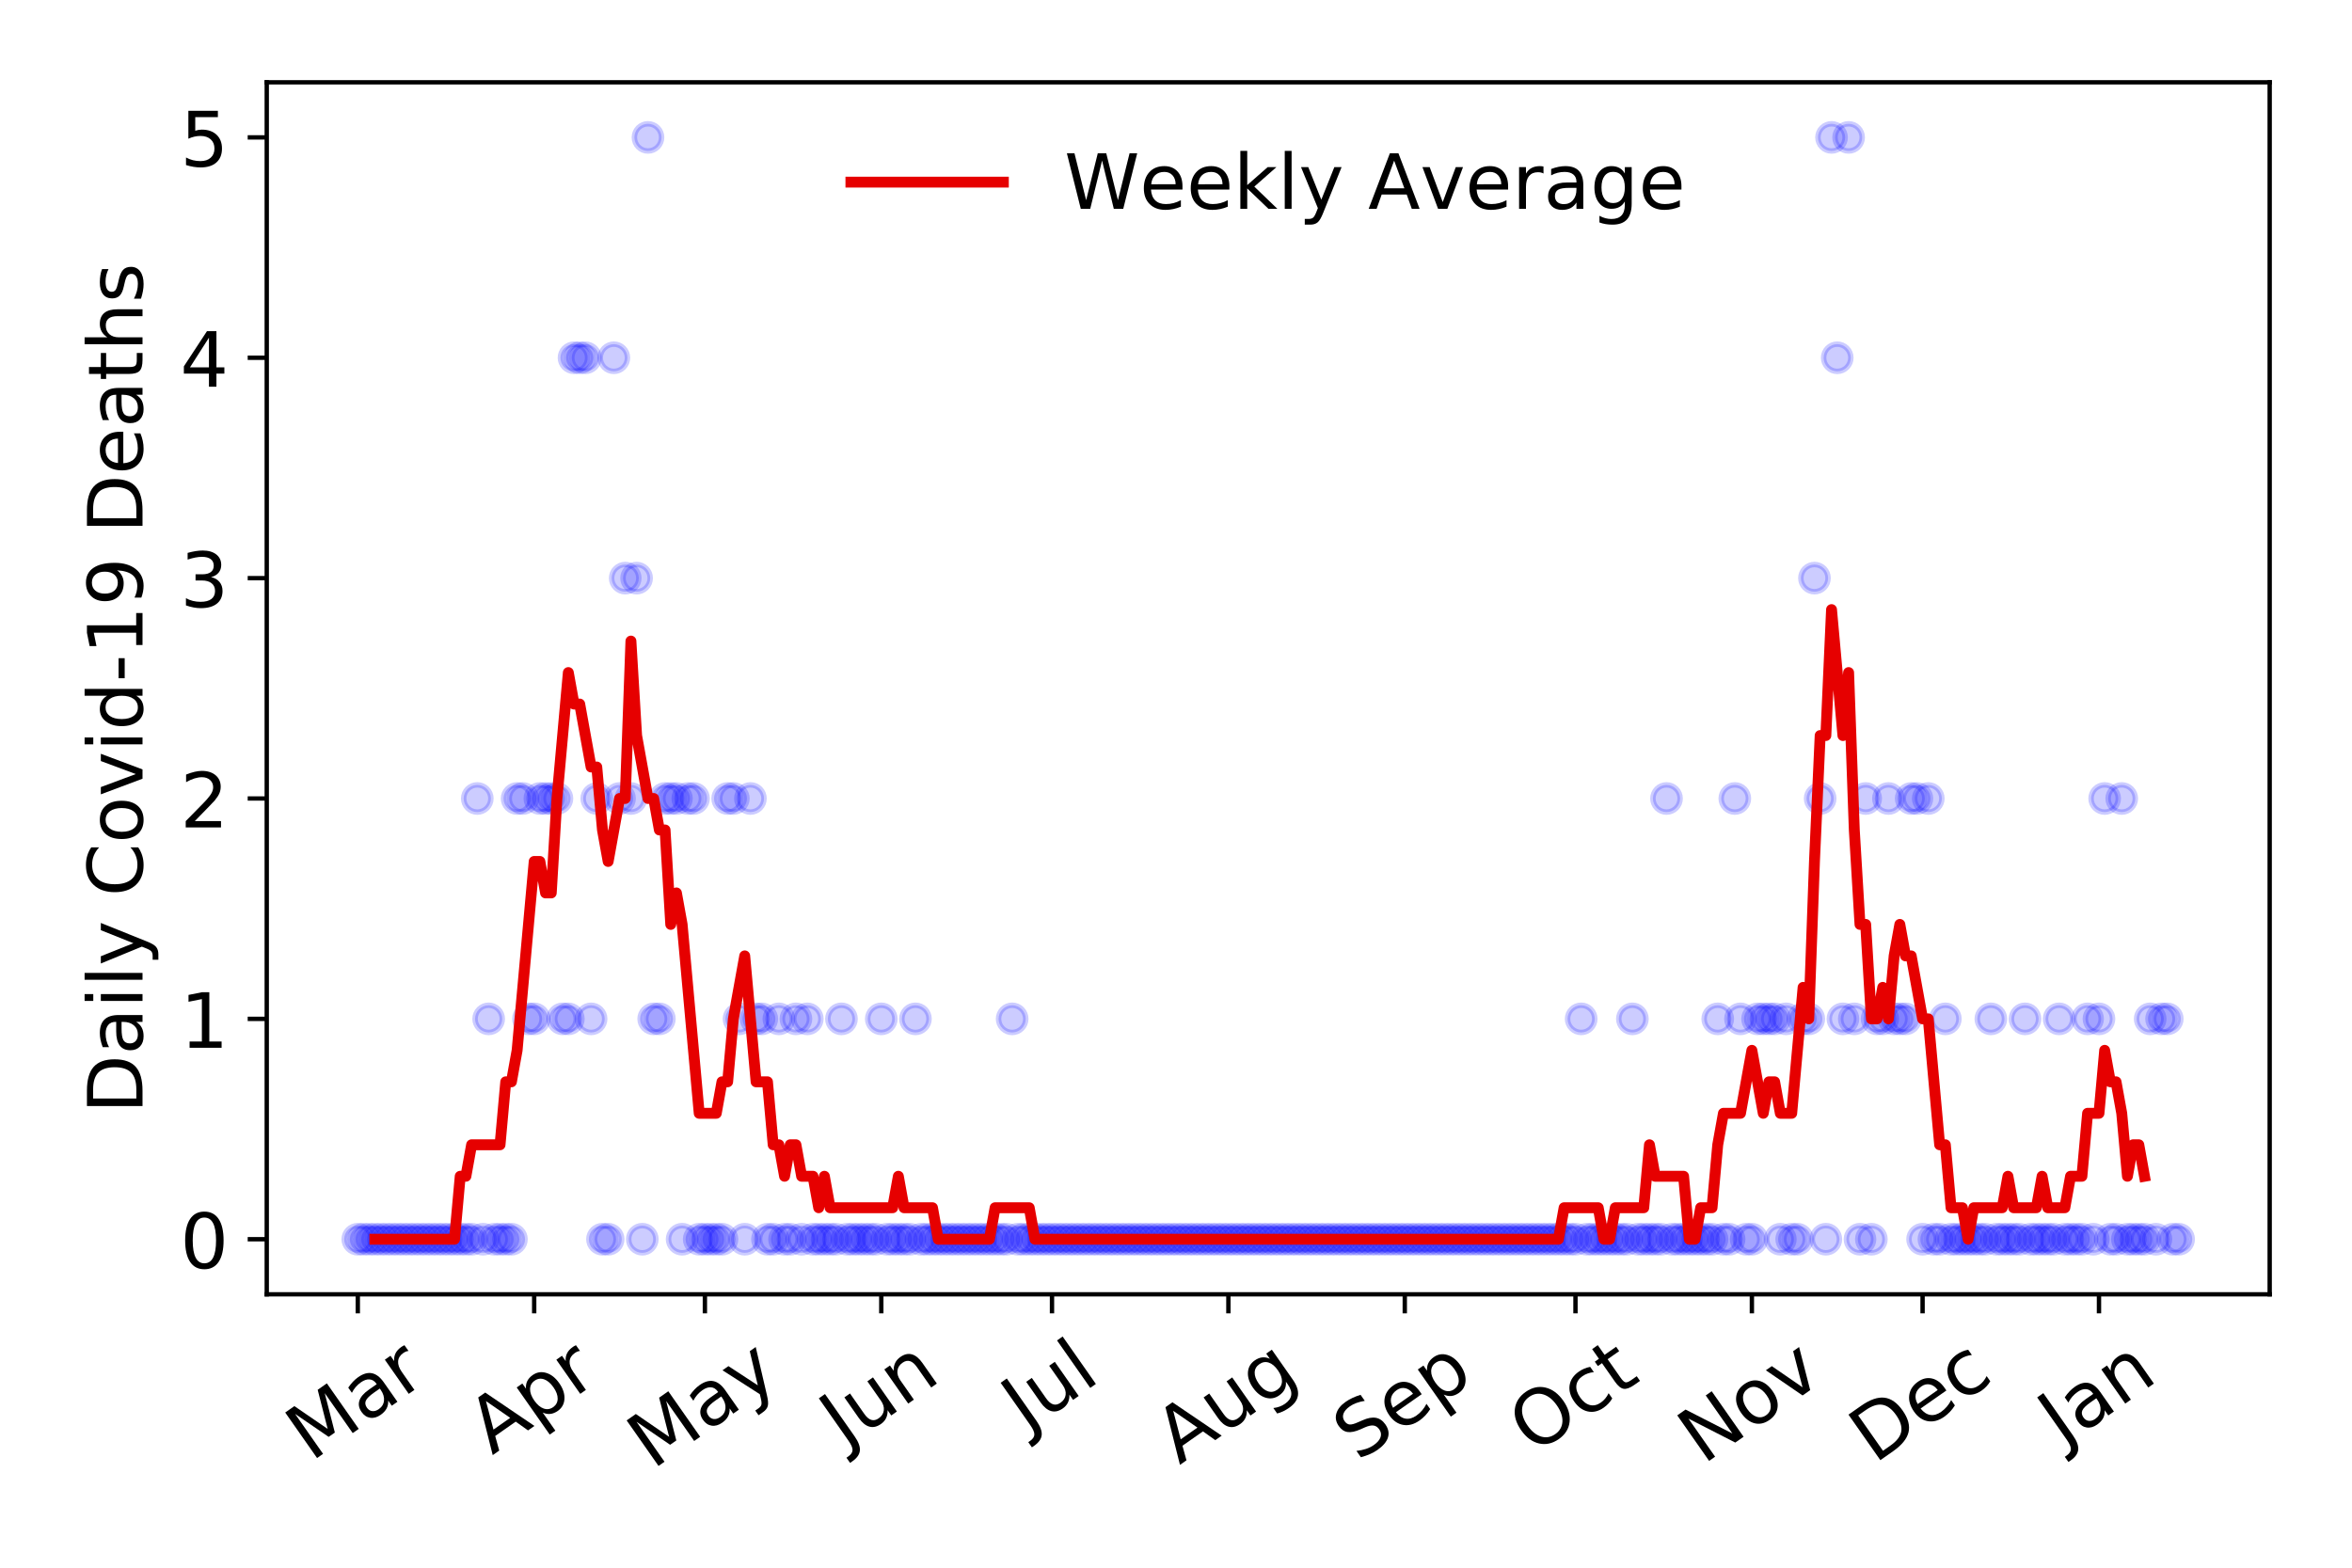 <?xml version="1.0" encoding="utf-8" standalone="no"?>
<!DOCTYPE svg PUBLIC "-//W3C//DTD SVG 1.1//EN"
  "http://www.w3.org/Graphics/SVG/1.1/DTD/svg11.dtd">
<!-- Created with matplotlib (https://matplotlib.org/) -->
<svg height="288pt" version="1.1" viewBox="0 0 432 288" width="432pt" xmlns="http://www.w3.org/2000/svg" xmlns:xlink="http://www.w3.org/1999/xlink">
 <defs>
  <style type="text/css">
*{stroke-linecap:butt;stroke-linejoin:round;}
  </style>
 </defs>
 <g id="figure_1">
  <g id="patch_1">
   <path d="M 0 288 
L 432 288 
L 432 0 
L 0 0 
z
" style="fill:#ffffff;"/>
  </g>
  <g id="axes_1">
   <g id="patch_2">
    <path d="M 48.995 237.778 
L 416.88 237.778 
L 416.88 15.12 
L 48.995 15.12 
z
" style="fill:#ffffff;"/>
   </g>
   <g id="matplotlib.axis_1">
    <g id="xtick_1">
     <g id="line2d_1">
      <defs>
       <path d="M 0 0 
L 0 3.5 
" id="me38ffde143" style="stroke:#000000;stroke-width:0.8;"/>
      </defs>
      <g>
       <use style="stroke:#000000;stroke-width:0.8;" x="65.717" xlink:href="#me38ffde143" y="237.778"/>
      </g>
     </g>
     <g id="text_1">
      <!-- Mar -->
      <defs>
       <path d="M 9.812 72.906 
L 24.516 72.906 
L 43.109 23.297 
L 61.812 72.906 
L 76.516 72.906 
L 76.516 0 
L 66.891 0 
L 66.891 64.016 
L 48.094 14.016 
L 38.188 14.016 
L 19.391 64.016 
L 19.391 0 
L 9.812 0 
z
" id="DejaVuSans-77"/>
       <path d="M 34.281 27.484 
Q 23.391 27.484 19.188 25 
Q 14.984 22.516 14.984 16.5 
Q 14.984 11.719 18.141 8.906 
Q 21.297 6.109 26.703 6.109 
Q 34.188 6.109 38.703 11.406 
Q 43.219 16.703 43.219 25.484 
L 43.219 27.484 
z
M 52.203 31.203 
L 52.203 0 
L 43.219 0 
L 43.219 8.297 
Q 40.141 3.328 35.547 0.953 
Q 30.953 -1.422 24.312 -1.422 
Q 15.922 -1.422 10.953 3.297 
Q 6 8.016 6 15.922 
Q 6 25.141 12.172 29.828 
Q 18.359 34.516 30.609 34.516 
L 43.219 34.516 
L 43.219 35.406 
Q 43.219 41.609 39.141 45 
Q 35.062 48.391 27.688 48.391 
Q 23 48.391 18.547 47.266 
Q 14.109 46.141 10.016 43.891 
L 10.016 52.203 
Q 14.938 54.109 19.578 55.047 
Q 24.219 56 28.609 56 
Q 40.484 56 46.344 49.844 
Q 52.203 43.703 52.203 31.203 
z
" id="DejaVuSans-97"/>
       <path d="M 41.109 46.297 
Q 39.594 47.172 37.812 47.578 
Q 36.031 48 33.891 48 
Q 26.266 48 22.188 43.047 
Q 18.109 38.094 18.109 28.812 
L 18.109 0 
L 9.078 0 
L 9.078 54.688 
L 18.109 54.688 
L 18.109 46.188 
Q 20.953 51.172 25.484 53.578 
Q 30.031 56 36.531 56 
Q 37.453 56 38.578 55.875 
Q 39.703 55.766 41.062 55.516 
z
" id="DejaVuSans-114"/>
      </defs>
      <g transform="translate(57.114 268.643)rotate(-35)scale(0.14 -0.14)">
       <use xlink:href="#DejaVuSans-77"/>
       <use x="86.279" xlink:href="#DejaVuSans-97"/>
       <use x="147.559" xlink:href="#DejaVuSans-114"/>
      </g>
     </g>
    </g>
    <g id="xtick_2">
     <g id="line2d_2">
      <g>
       <use style="stroke:#000000;stroke-width:0.8;" x="98.116" xlink:href="#me38ffde143" y="237.778"/>
      </g>
     </g>
     <g id="text_2">
      <!-- Apr -->
      <defs>
       <path d="M 34.188 63.188 
L 20.797 26.906 
L 47.609 26.906 
z
M 28.609 72.906 
L 39.797 72.906 
L 67.578 0 
L 57.328 0 
L 50.688 18.703 
L 17.828 18.703 
L 11.188 0 
L 0.781 0 
z
" id="DejaVuSans-65"/>
       <path d="M 18.109 8.203 
L 18.109 -20.797 
L 9.078 -20.797 
L 9.078 54.688 
L 18.109 54.688 
L 18.109 46.391 
Q 20.953 51.266 25.266 53.625 
Q 29.594 56 35.594 56 
Q 45.562 56 51.781 48.094 
Q 58.016 40.188 58.016 27.297 
Q 58.016 14.406 51.781 6.484 
Q 45.562 -1.422 35.594 -1.422 
Q 29.594 -1.422 25.266 0.953 
Q 20.953 3.328 18.109 8.203 
z
M 48.688 27.297 
Q 48.688 37.203 44.609 42.844 
Q 40.531 48.484 33.406 48.484 
Q 26.266 48.484 22.188 42.844 
Q 18.109 37.203 18.109 27.297 
Q 18.109 17.391 22.188 11.75 
Q 26.266 6.109 33.406 6.109 
Q 40.531 6.109 44.609 11.75 
Q 48.688 17.391 48.688 27.297 
z
" id="DejaVuSans-112"/>
      </defs>
      <g transform="translate(90.412 267.384)rotate(-35)scale(0.14 -0.14)">
       <use xlink:href="#DejaVuSans-65"/>
       <use x="68.408" xlink:href="#DejaVuSans-112"/>
       <use x="131.885" xlink:href="#DejaVuSans-114"/>
      </g>
     </g>
    </g>
    <g id="xtick_3">
     <g id="line2d_3">
      <g>
       <use style="stroke:#000000;stroke-width:0.8;" x="129.47" xlink:href="#me38ffde143" y="237.778"/>
      </g>
     </g>
     <g id="text_3">
      <!-- May -->
      <defs>
       <path d="M 32.172 -5.078 
Q 28.375 -14.844 24.75 -17.812 
Q 21.141 -20.797 15.094 -20.797 
L 7.906 -20.797 
L 7.906 -13.281 
L 13.188 -13.281 
Q 16.891 -13.281 18.938 -11.516 
Q 21 -9.766 23.484 -3.219 
L 25.094 0.875 
L 2.984 54.688 
L 12.5 54.688 
L 29.594 11.922 
L 46.688 54.688 
L 56.203 54.688 
z
" id="DejaVuSans-121"/>
      </defs>
      <g transform="translate(119.83 270.094)rotate(-35)scale(0.14 -0.14)">
       <use xlink:href="#DejaVuSans-77"/>
       <use x="86.279" xlink:href="#DejaVuSans-97"/>
       <use x="147.559" xlink:href="#DejaVuSans-121"/>
      </g>
     </g>
    </g>
    <g id="xtick_4">
     <g id="line2d_4">
      <g>
       <use style="stroke:#000000;stroke-width:0.8;" x="161.869" xlink:href="#me38ffde143" y="237.778"/>
      </g>
     </g>
     <g id="text_4">
      <!-- Jun -->
      <defs>
       <path d="M 9.812 72.906 
L 19.672 72.906 
L 19.672 5.078 
Q 19.672 -8.109 14.672 -14.062 
Q 9.672 -20.016 -1.422 -20.016 
L -5.172 -20.016 
L -5.172 -11.719 
L -2.094 -11.719 
Q 4.438 -11.719 7.125 -8.047 
Q 9.812 -4.391 9.812 5.078 
z
" id="DejaVuSans-74"/>
       <path d="M 8.5 21.578 
L 8.5 54.688 
L 17.484 54.688 
L 17.484 21.922 
Q 17.484 14.156 20.5 10.266 
Q 23.531 6.391 29.594 6.391 
Q 36.859 6.391 41.078 11.031 
Q 45.312 15.672 45.312 23.688 
L 45.312 54.688 
L 54.297 54.688 
L 54.297 0 
L 45.312 0 
L 45.312 8.406 
Q 42.047 3.422 37.719 1 
Q 33.406 -1.422 27.688 -1.422 
Q 18.266 -1.422 13.375 4.438 
Q 8.5 10.297 8.5 21.578 
z
M 31.109 56 
z
" id="DejaVuSans-117"/>
       <path d="M 54.891 33.016 
L 54.891 0 
L 45.906 0 
L 45.906 32.719 
Q 45.906 40.484 42.875 44.328 
Q 39.844 48.188 33.797 48.188 
Q 26.516 48.188 22.312 43.547 
Q 18.109 38.922 18.109 30.906 
L 18.109 0 
L 9.078 0 
L 9.078 54.688 
L 18.109 54.688 
L 18.109 46.188 
Q 21.344 51.125 25.703 53.562 
Q 30.078 56 35.797 56 
Q 45.219 56 50.047 50.172 
Q 54.891 44.344 54.891 33.016 
z
" id="DejaVuSans-110"/>
      </defs>
      <g transform="translate(155.125 266.039)rotate(-35)scale(0.14 -0.14)">
       <use xlink:href="#DejaVuSans-74"/>
       <use x="29.492" xlink:href="#DejaVuSans-117"/>
       <use x="92.871" xlink:href="#DejaVuSans-110"/>
      </g>
     </g>
    </g>
    <g id="xtick_5">
     <g id="line2d_5">
      <g>
       <use style="stroke:#000000;stroke-width:0.8;" x="193.223" xlink:href="#me38ffde143" y="237.778"/>
      </g>
     </g>
     <g id="text_5">
      <!-- Jul -->
      <defs>
       <path d="M 9.422 75.984 
L 18.406 75.984 
L 18.406 0 
L 9.422 0 
z
" id="DejaVuSans-108"/>
      </defs>
      <g transform="translate(188.52 263.181)rotate(-35)scale(0.14 -0.14)">
       <use xlink:href="#DejaVuSans-74"/>
       <use x="29.492" xlink:href="#DejaVuSans-117"/>
       <use x="92.871" xlink:href="#DejaVuSans-108"/>
      </g>
     </g>
    </g>
    <g id="xtick_6">
     <g id="line2d_6">
      <g>
       <use style="stroke:#000000;stroke-width:0.8;" x="225.622" xlink:href="#me38ffde143" y="237.778"/>
      </g>
     </g>
     <g id="text_6">
      <!-- Aug -->
      <defs>
       <path d="M 45.406 27.984 
Q 45.406 37.75 41.375 43.109 
Q 37.359 48.484 30.078 48.484 
Q 22.859 48.484 18.828 43.109 
Q 14.797 37.75 14.797 27.984 
Q 14.797 18.266 18.828 12.891 
Q 22.859 7.516 30.078 7.516 
Q 37.359 7.516 41.375 12.891 
Q 45.406 18.266 45.406 27.984 
z
M 54.391 6.781 
Q 54.391 -7.172 48.188 -13.984 
Q 42 -20.797 29.203 -20.797 
Q 24.469 -20.797 20.266 -20.094 
Q 16.062 -19.391 12.109 -17.922 
L 12.109 -9.188 
Q 16.062 -11.328 19.922 -12.344 
Q 23.781 -13.375 27.781 -13.375 
Q 36.625 -13.375 41.016 -8.766 
Q 45.406 -4.156 45.406 5.172 
L 45.406 9.625 
Q 42.625 4.781 38.281 2.391 
Q 33.938 0 27.875 0 
Q 17.828 0 11.672 7.656 
Q 5.516 15.328 5.516 27.984 
Q 5.516 40.672 11.672 48.328 
Q 17.828 56 27.875 56 
Q 33.938 56 38.281 53.609 
Q 42.625 51.219 45.406 46.391 
L 45.406 54.688 
L 54.391 54.688 
z
" id="DejaVuSans-103"/>
      </defs>
      <g transform="translate(216.641 269.172)rotate(-35)scale(0.14 -0.14)">
       <use xlink:href="#DejaVuSans-65"/>
       <use x="68.408" xlink:href="#DejaVuSans-117"/>
       <use x="131.787" xlink:href="#DejaVuSans-103"/>
      </g>
     </g>
    </g>
    <g id="xtick_7">
     <g id="line2d_7">
      <g>
       <use style="stroke:#000000;stroke-width:0.8;" x="258.021" xlink:href="#me38ffde143" y="237.778"/>
      </g>
     </g>
     <g id="text_7">
      <!-- Sep -->
      <defs>
       <path d="M 53.516 70.516 
L 53.516 60.891 
Q 47.906 63.578 42.922 64.891 
Q 37.938 66.219 33.297 66.219 
Q 25.25 66.219 20.875 63.094 
Q 16.5 59.969 16.5 54.203 
Q 16.5 49.359 19.406 46.891 
Q 22.312 44.438 30.422 42.922 
L 36.375 41.703 
Q 47.406 39.594 52.656 34.297 
Q 57.906 29 57.906 20.125 
Q 57.906 9.516 50.797 4.047 
Q 43.703 -1.422 29.984 -1.422 
Q 24.812 -1.422 18.969 -0.25 
Q 13.141 0.922 6.891 3.219 
L 6.891 13.375 
Q 12.891 10.016 18.656 8.297 
Q 24.422 6.594 29.984 6.594 
Q 38.422 6.594 43.016 9.906 
Q 47.609 13.234 47.609 19.391 
Q 47.609 24.75 44.312 27.781 
Q 41.016 30.812 33.5 32.328 
L 27.484 33.5 
Q 16.453 35.688 11.516 40.375 
Q 6.594 45.062 6.594 53.422 
Q 6.594 63.094 13.406 68.656 
Q 20.219 74.219 32.172 74.219 
Q 37.312 74.219 42.625 73.281 
Q 47.953 72.359 53.516 70.516 
z
" id="DejaVuSans-83"/>
       <path d="M 56.203 29.594 
L 56.203 25.203 
L 14.891 25.203 
Q 15.484 15.922 20.484 11.062 
Q 25.484 6.203 34.422 6.203 
Q 39.594 6.203 44.453 7.469 
Q 49.312 8.734 54.109 11.281 
L 54.109 2.781 
Q 49.266 0.734 44.188 -0.344 
Q 39.109 -1.422 33.891 -1.422 
Q 20.797 -1.422 13.156 6.188 
Q 5.516 13.812 5.516 26.812 
Q 5.516 40.234 12.766 48.109 
Q 20.016 56 32.328 56 
Q 43.359 56 49.781 48.891 
Q 56.203 41.797 56.203 29.594 
z
M 47.219 32.234 
Q 47.125 39.594 43.094 43.984 
Q 39.062 48.391 32.422 48.391 
Q 24.906 48.391 20.391 44.141 
Q 15.875 39.891 15.188 32.172 
z
" id="DejaVuSans-101"/>
      </defs>
      <g transform="translate(249.428 268.629)rotate(-35)scale(0.14 -0.14)">
       <use xlink:href="#DejaVuSans-83"/>
       <use x="63.477" xlink:href="#DejaVuSans-101"/>
       <use x="125" xlink:href="#DejaVuSans-112"/>
      </g>
     </g>
    </g>
    <g id="xtick_8">
     <g id="line2d_8">
      <g>
       <use style="stroke:#000000;stroke-width:0.8;" x="289.374" xlink:href="#me38ffde143" y="237.778"/>
      </g>
     </g>
     <g id="text_8">
      <!-- Oct -->
      <defs>
       <path d="M 39.406 66.219 
Q 28.656 66.219 22.328 58.203 
Q 16.016 50.203 16.016 36.375 
Q 16.016 22.609 22.328 14.594 
Q 28.656 6.594 39.406 6.594 
Q 50.141 6.594 56.422 14.594 
Q 62.703 22.609 62.703 36.375 
Q 62.703 50.203 56.422 58.203 
Q 50.141 66.219 39.406 66.219 
z
M 39.406 74.219 
Q 54.734 74.219 63.906 63.938 
Q 73.094 53.656 73.094 36.375 
Q 73.094 19.141 63.906 8.859 
Q 54.734 -1.422 39.406 -1.422 
Q 24.031 -1.422 14.812 8.828 
Q 5.609 19.094 5.609 36.375 
Q 5.609 53.656 14.812 63.938 
Q 24.031 74.219 39.406 74.219 
z
" id="DejaVuSans-79"/>
       <path d="M 48.781 52.594 
L 48.781 44.188 
Q 44.969 46.297 41.141 47.344 
Q 37.312 48.391 33.406 48.391 
Q 24.656 48.391 19.812 42.844 
Q 14.984 37.312 14.984 27.297 
Q 14.984 17.281 19.812 11.734 
Q 24.656 6.203 33.406 6.203 
Q 37.312 6.203 41.141 7.25 
Q 44.969 8.297 48.781 10.406 
L 48.781 2.094 
Q 45.016 0.344 40.984 -0.531 
Q 36.969 -1.422 32.422 -1.422 
Q 20.062 -1.422 12.781 6.344 
Q 5.516 14.109 5.516 27.297 
Q 5.516 40.672 12.859 48.328 
Q 20.219 56 33.016 56 
Q 37.156 56 41.109 55.141 
Q 45.062 54.297 48.781 52.594 
z
" id="DejaVuSans-99"/>
       <path d="M 18.312 70.219 
L 18.312 54.688 
L 36.812 54.688 
L 36.812 47.703 
L 18.312 47.703 
L 18.312 18.016 
Q 18.312 11.328 20.141 9.422 
Q 21.969 7.516 27.594 7.516 
L 36.812 7.516 
L 36.812 0 
L 27.594 0 
Q 17.188 0 13.234 3.875 
Q 9.281 7.766 9.281 18.016 
L 9.281 47.703 
L 2.688 47.703 
L 2.688 54.688 
L 9.281 54.688 
L 9.281 70.219 
z
" id="DejaVuSans-116"/>
      </defs>
      <g transform="translate(281.676 267.377)rotate(-35)scale(0.14 -0.14)">
       <use xlink:href="#DejaVuSans-79"/>
       <use x="78.711" xlink:href="#DejaVuSans-99"/>
       <use x="133.691" xlink:href="#DejaVuSans-116"/>
      </g>
     </g>
    </g>
    <g id="xtick_9">
     <g id="line2d_9">
      <g>
       <use style="stroke:#000000;stroke-width:0.8;" x="321.773" xlink:href="#me38ffde143" y="237.778"/>
      </g>
     </g>
     <g id="text_9">
      <!-- Nov -->
      <defs>
       <path d="M 9.812 72.906 
L 23.094 72.906 
L 55.422 11.922 
L 55.422 72.906 
L 64.984 72.906 
L 64.984 0 
L 51.703 0 
L 19.391 60.984 
L 19.391 0 
L 9.812 0 
z
" id="DejaVuSans-78"/>
       <path d="M 30.609 48.391 
Q 23.391 48.391 19.188 42.75 
Q 14.984 37.109 14.984 27.297 
Q 14.984 17.484 19.156 11.844 
Q 23.344 6.203 30.609 6.203 
Q 37.797 6.203 41.984 11.859 
Q 46.188 17.531 46.188 27.297 
Q 46.188 37.016 41.984 42.703 
Q 37.797 48.391 30.609 48.391 
z
M 30.609 56 
Q 42.328 56 49.016 48.375 
Q 55.719 40.766 55.719 27.297 
Q 55.719 13.875 49.016 6.219 
Q 42.328 -1.422 30.609 -1.422 
Q 18.844 -1.422 12.172 6.219 
Q 5.516 13.875 5.516 27.297 
Q 5.516 40.766 12.172 48.375 
Q 18.844 56 30.609 56 
z
" id="DejaVuSans-111"/>
       <path d="M 2.984 54.688 
L 12.5 54.688 
L 29.594 8.797 
L 46.688 54.688 
L 56.203 54.688 
L 35.688 0 
L 23.484 0 
z
" id="DejaVuSans-118"/>
      </defs>
      <g transform="translate(312.797 269.166)rotate(-35)scale(0.14 -0.14)">
       <use xlink:href="#DejaVuSans-78"/>
       <use x="74.805" xlink:href="#DejaVuSans-111"/>
       <use x="135.986" xlink:href="#DejaVuSans-118"/>
      </g>
     </g>
    </g>
    <g id="xtick_10">
     <g id="line2d_10">
      <g>
       <use style="stroke:#000000;stroke-width:0.8;" x="353.127" xlink:href="#me38ffde143" y="237.778"/>
      </g>
     </g>
     <g id="text_10">
      <!-- Dec -->
      <defs>
       <path d="M 19.672 64.797 
L 19.672 8.109 
L 31.594 8.109 
Q 46.688 8.109 53.688 14.938 
Q 60.688 21.781 60.688 36.531 
Q 60.688 51.172 53.688 57.984 
Q 46.688 64.797 31.594 64.797 
z
M 9.812 72.906 
L 30.078 72.906 
Q 51.266 72.906 61.172 64.094 
Q 71.094 55.281 71.094 36.531 
Q 71.094 17.672 61.125 8.828 
Q 51.172 0 30.078 0 
L 9.812 0 
z
" id="DejaVuSans-68"/>
      </defs>
      <g transform="translate(344.247 269.032)rotate(-35)scale(0.14 -0.14)">
       <use xlink:href="#DejaVuSans-68"/>
       <use x="77.002" xlink:href="#DejaVuSans-101"/>
       <use x="138.525" xlink:href="#DejaVuSans-99"/>
      </g>
     </g>
    </g>
    <g id="xtick_11">
     <g id="line2d_11">
      <g>
       <use style="stroke:#000000;stroke-width:0.8;" x="385.526" xlink:href="#me38ffde143" y="237.778"/>
      </g>
     </g>
     <g id="text_11">
      <!-- Jan -->
      <g transform="translate(378.903 265.871)rotate(-35)scale(0.14 -0.14)">
       <use xlink:href="#DejaVuSans-74"/>
       <use x="29.492" xlink:href="#DejaVuSans-97"/>
       <use x="90.771" xlink:href="#DejaVuSans-110"/>
      </g>
     </g>
    </g>
   </g>
   <g id="matplotlib.axis_2">
    <g id="ytick_1">
     <g id="line2d_12">
      <defs>
       <path d="M 0 0 
L -3.5 0 
" id="m125ded20d0" style="stroke:#000000;stroke-width:0.8;"/>
      </defs>
      <g>
       <use style="stroke:#000000;stroke-width:0.8;" x="48.995" xlink:href="#m125ded20d0" y="227.657"/>
      </g>
     </g>
     <g id="text_12">
      <!-- 0 -->
      <defs>
       <path d="M 31.781 66.406 
Q 24.172 66.406 20.328 58.906 
Q 16.5 51.422 16.5 36.375 
Q 16.5 21.391 20.328 13.891 
Q 24.172 6.391 31.781 6.391 
Q 39.453 6.391 43.281 13.891 
Q 47.125 21.391 47.125 36.375 
Q 47.125 51.422 43.281 58.906 
Q 39.453 66.406 31.781 66.406 
z
M 31.781 74.219 
Q 44.047 74.219 50.516 64.516 
Q 56.984 54.828 56.984 36.375 
Q 56.984 17.969 50.516 8.266 
Q 44.047 -1.422 31.781 -1.422 
Q 19.531 -1.422 13.062 8.266 
Q 6.594 17.969 6.594 36.375 
Q 6.594 54.828 13.062 64.516 
Q 19.531 74.219 31.781 74.219 
z
" id="DejaVuSans-48"/>
      </defs>
      <g transform="translate(33.087 232.976)scale(0.14 -0.14)">
       <use xlink:href="#DejaVuSans-48"/>
      </g>
     </g>
    </g>
    <g id="ytick_2">
     <g id="line2d_13">
      <g>
       <use style="stroke:#000000;stroke-width:0.8;" x="48.995" xlink:href="#m125ded20d0" y="187.174"/>
      </g>
     </g>
     <g id="text_13">
      <!-- 1 -->
      <defs>
       <path d="M 12.406 8.297 
L 28.516 8.297 
L 28.516 63.922 
L 10.984 60.406 
L 10.984 69.391 
L 28.422 72.906 
L 38.281 72.906 
L 38.281 8.297 
L 54.391 8.297 
L 54.391 0 
L 12.406 0 
z
" id="DejaVuSans-49"/>
      </defs>
      <g transform="translate(33.087 192.493)scale(0.14 -0.14)">
       <use xlink:href="#DejaVuSans-49"/>
      </g>
     </g>
    </g>
    <g id="ytick_3">
     <g id="line2d_14">
      <g>
       <use style="stroke:#000000;stroke-width:0.8;" x="48.995" xlink:href="#m125ded20d0" y="146.691"/>
      </g>
     </g>
     <g id="text_14">
      <!-- 2 -->
      <defs>
       <path d="M 19.188 8.297 
L 53.609 8.297 
L 53.609 0 
L 7.328 0 
L 7.328 8.297 
Q 12.938 14.109 22.625 23.891 
Q 32.328 33.688 34.812 36.531 
Q 39.547 41.844 41.422 45.531 
Q 43.312 49.219 43.312 52.781 
Q 43.312 58.594 39.234 62.25 
Q 35.156 65.922 28.609 65.922 
Q 23.969 65.922 18.812 64.312 
Q 13.672 62.703 7.812 59.422 
L 7.812 69.391 
Q 13.766 71.781 18.938 73 
Q 24.125 74.219 28.422 74.219 
Q 39.75 74.219 46.484 68.547 
Q 53.219 62.891 53.219 53.422 
Q 53.219 48.922 51.531 44.891 
Q 49.859 40.875 45.406 35.406 
Q 44.188 33.984 37.641 27.219 
Q 31.109 20.453 19.188 8.297 
z
" id="DejaVuSans-50"/>
      </defs>
      <g transform="translate(33.087 152.01)scale(0.14 -0.14)">
       <use xlink:href="#DejaVuSans-50"/>
      </g>
     </g>
    </g>
    <g id="ytick_4">
     <g id="line2d_15">
      <g>
       <use style="stroke:#000000;stroke-width:0.8;" x="48.995" xlink:href="#m125ded20d0" y="106.207"/>
      </g>
     </g>
     <g id="text_15">
      <!-- 3 -->
      <defs>
       <path d="M 40.578 39.312 
Q 47.656 37.797 51.625 33 
Q 55.609 28.219 55.609 21.188 
Q 55.609 10.406 48.188 4.484 
Q 40.766 -1.422 27.094 -1.422 
Q 22.516 -1.422 17.656 -0.516 
Q 12.797 0.391 7.625 2.203 
L 7.625 11.719 
Q 11.719 9.328 16.594 8.109 
Q 21.484 6.891 26.812 6.891 
Q 36.078 6.891 40.938 10.547 
Q 45.797 14.203 45.797 21.188 
Q 45.797 27.641 41.281 31.266 
Q 36.766 34.906 28.719 34.906 
L 20.219 34.906 
L 20.219 43.016 
L 29.109 43.016 
Q 36.375 43.016 40.234 45.922 
Q 44.094 48.828 44.094 54.297 
Q 44.094 59.906 40.109 62.906 
Q 36.141 65.922 28.719 65.922 
Q 24.656 65.922 20.016 65.031 
Q 15.375 64.156 9.812 62.312 
L 9.812 71.094 
Q 15.438 72.656 20.344 73.438 
Q 25.25 74.219 29.594 74.219 
Q 40.828 74.219 47.359 69.109 
Q 53.906 64.016 53.906 55.328 
Q 53.906 49.266 50.438 45.094 
Q 46.969 40.922 40.578 39.312 
z
" id="DejaVuSans-51"/>
      </defs>
      <g transform="translate(33.087 111.526)scale(0.14 -0.14)">
       <use xlink:href="#DejaVuSans-51"/>
      </g>
     </g>
    </g>
    <g id="ytick_5">
     <g id="line2d_16">
      <g>
       <use style="stroke:#000000;stroke-width:0.8;" x="48.995" xlink:href="#m125ded20d0" y="65.724"/>
      </g>
     </g>
     <g id="text_16">
      <!-- 4 -->
      <defs>
       <path d="M 37.797 64.312 
L 12.891 25.391 
L 37.797 25.391 
z
M 35.203 72.906 
L 47.609 72.906 
L 47.609 25.391 
L 58.016 25.391 
L 58.016 17.188 
L 47.609 17.188 
L 47.609 0 
L 37.797 0 
L 37.797 17.188 
L 4.891 17.188 
L 4.891 26.703 
z
" id="DejaVuSans-52"/>
      </defs>
      <g transform="translate(33.087 71.043)scale(0.14 -0.14)">
       <use xlink:href="#DejaVuSans-52"/>
      </g>
     </g>
    </g>
    <g id="ytick_6">
     <g id="line2d_17">
      <g>
       <use style="stroke:#000000;stroke-width:0.8;" x="48.995" xlink:href="#m125ded20d0" y="25.241"/>
      </g>
     </g>
     <g id="text_17">
      <!-- 5 -->
      <defs>
       <path d="M 10.797 72.906 
L 49.516 72.906 
L 49.516 64.594 
L 19.828 64.594 
L 19.828 46.734 
Q 21.969 47.469 24.109 47.828 
Q 26.266 48.188 28.422 48.188 
Q 40.625 48.188 47.75 41.5 
Q 54.891 34.812 54.891 23.391 
Q 54.891 11.625 47.562 5.094 
Q 40.234 -1.422 26.906 -1.422 
Q 22.312 -1.422 17.547 -0.641 
Q 12.797 0.141 7.719 1.703 
L 7.719 11.625 
Q 12.109 9.234 16.797 8.062 
Q 21.484 6.891 26.703 6.891 
Q 35.156 6.891 40.078 11.328 
Q 45.016 15.766 45.016 23.391 
Q 45.016 31 40.078 35.438 
Q 35.156 39.891 26.703 39.891 
Q 22.75 39.891 18.812 39.016 
Q 14.891 38.141 10.797 36.281 
z
" id="DejaVuSans-53"/>
      </defs>
      <g transform="translate(33.087 30.56)scale(0.14 -0.14)">
       <use xlink:href="#DejaVuSans-53"/>
      </g>
     </g>
    </g>
    <g id="text_18">
     <!-- Daily Covid-19 Deaths -->
     <defs>
      <path d="M 9.422 54.688 
L 18.406 54.688 
L 18.406 0 
L 9.422 0 
z
M 9.422 75.984 
L 18.406 75.984 
L 18.406 64.594 
L 9.422 64.594 
z
" id="DejaVuSans-105"/>
      <path id="DejaVuSans-32"/>
      <path d="M 64.406 67.281 
L 64.406 56.891 
Q 59.422 61.531 53.781 63.812 
Q 48.141 66.109 41.797 66.109 
Q 29.297 66.109 22.656 58.469 
Q 16.016 50.828 16.016 36.375 
Q 16.016 21.969 22.656 14.328 
Q 29.297 6.688 41.797 6.688 
Q 48.141 6.688 53.781 8.984 
Q 59.422 11.281 64.406 15.922 
L 64.406 5.609 
Q 59.234 2.094 53.438 0.328 
Q 47.656 -1.422 41.219 -1.422 
Q 24.656 -1.422 15.125 8.703 
Q 5.609 18.844 5.609 36.375 
Q 5.609 53.953 15.125 64.078 
Q 24.656 74.219 41.219 74.219 
Q 47.75 74.219 53.531 72.484 
Q 59.328 70.75 64.406 67.281 
z
" id="DejaVuSans-67"/>
      <path d="M 45.406 46.391 
L 45.406 75.984 
L 54.391 75.984 
L 54.391 0 
L 45.406 0 
L 45.406 8.203 
Q 42.578 3.328 38.25 0.953 
Q 33.938 -1.422 27.875 -1.422 
Q 17.969 -1.422 11.734 6.484 
Q 5.516 14.406 5.516 27.297 
Q 5.516 40.188 11.734 48.094 
Q 17.969 56 27.875 56 
Q 33.938 56 38.25 53.625 
Q 42.578 51.266 45.406 46.391 
z
M 14.797 27.297 
Q 14.797 17.391 18.875 11.75 
Q 22.953 6.109 30.078 6.109 
Q 37.203 6.109 41.297 11.75 
Q 45.406 17.391 45.406 27.297 
Q 45.406 37.203 41.297 42.844 
Q 37.203 48.484 30.078 48.484 
Q 22.953 48.484 18.875 42.844 
Q 14.797 37.203 14.797 27.297 
z
" id="DejaVuSans-100"/>
      <path d="M 4.891 31.391 
L 31.203 31.391 
L 31.203 23.391 
L 4.891 23.391 
z
" id="DejaVuSans-45"/>
      <path d="M 10.984 1.516 
L 10.984 10.5 
Q 14.703 8.734 18.5 7.812 
Q 22.312 6.891 25.984 6.891 
Q 35.75 6.891 40.891 13.453 
Q 46.047 20.016 46.781 33.406 
Q 43.953 29.203 39.594 26.953 
Q 35.25 24.703 29.984 24.703 
Q 19.047 24.703 12.672 31.312 
Q 6.297 37.938 6.297 49.422 
Q 6.297 60.641 12.938 67.422 
Q 19.578 74.219 30.609 74.219 
Q 43.266 74.219 49.922 64.516 
Q 56.594 54.828 56.594 36.375 
Q 56.594 19.141 48.406 8.859 
Q 40.234 -1.422 26.422 -1.422 
Q 22.703 -1.422 18.891 -0.688 
Q 15.094 0.047 10.984 1.516 
z
M 30.609 32.422 
Q 37.25 32.422 41.125 36.953 
Q 45.016 41.5 45.016 49.422 
Q 45.016 57.281 41.125 61.844 
Q 37.25 66.406 30.609 66.406 
Q 23.969 66.406 20.094 61.844 
Q 16.219 57.281 16.219 49.422 
Q 16.219 41.5 20.094 36.953 
Q 23.969 32.422 30.609 32.422 
z
" id="DejaVuSans-57"/>
      <path d="M 54.891 33.016 
L 54.891 0 
L 45.906 0 
L 45.906 32.719 
Q 45.906 40.484 42.875 44.328 
Q 39.844 48.188 33.797 48.188 
Q 26.516 48.188 22.312 43.547 
Q 18.109 38.922 18.109 30.906 
L 18.109 0 
L 9.078 0 
L 9.078 75.984 
L 18.109 75.984 
L 18.109 46.188 
Q 21.344 51.125 25.703 53.562 
Q 30.078 56 35.797 56 
Q 45.219 56 50.047 50.172 
Q 54.891 44.344 54.891 33.016 
z
" id="DejaVuSans-104"/>
      <path d="M 44.281 53.078 
L 44.281 44.578 
Q 40.484 46.531 36.375 47.5 
Q 32.281 48.484 27.875 48.484 
Q 21.188 48.484 17.844 46.438 
Q 14.5 44.391 14.5 40.281 
Q 14.5 37.156 16.891 35.375 
Q 19.281 33.594 26.516 31.984 
L 29.594 31.297 
Q 39.156 29.25 43.188 25.516 
Q 47.219 21.781 47.219 15.094 
Q 47.219 7.469 41.188 3.016 
Q 35.156 -1.422 24.609 -1.422 
Q 20.219 -1.422 15.453 -0.562 
Q 10.688 0.297 5.422 2 
L 5.422 11.281 
Q 10.406 8.688 15.234 7.391 
Q 20.062 6.109 24.812 6.109 
Q 31.156 6.109 34.562 8.281 
Q 37.984 10.453 37.984 14.406 
Q 37.984 18.062 35.516 20.016 
Q 33.062 21.969 24.703 23.781 
L 21.578 24.516 
Q 13.234 26.266 9.516 29.906 
Q 5.812 33.547 5.812 39.891 
Q 5.812 47.609 11.281 51.797 
Q 16.75 56 26.812 56 
Q 31.781 56 36.172 55.266 
Q 40.578 54.547 44.281 53.078 
z
" id="DejaVuSans-115"/>
     </defs>
     <g transform="translate(26.176 204.56)rotate(-90)scale(0.14 -0.14)">
      <use xlink:href="#DejaVuSans-68"/>
      <use x="77.002" xlink:href="#DejaVuSans-97"/>
      <use x="138.281" xlink:href="#DejaVuSans-105"/>
      <use x="166.064" xlink:href="#DejaVuSans-108"/>
      <use x="193.848" xlink:href="#DejaVuSans-121"/>
      <use x="253.027" xlink:href="#DejaVuSans-32"/>
      <use x="284.814" xlink:href="#DejaVuSans-67"/>
      <use x="354.639" xlink:href="#DejaVuSans-111"/>
      <use x="415.82" xlink:href="#DejaVuSans-118"/>
      <use x="475" xlink:href="#DejaVuSans-105"/>
      <use x="502.783" xlink:href="#DejaVuSans-100"/>
      <use x="566.26" xlink:href="#DejaVuSans-45"/>
      <use x="602.344" xlink:href="#DejaVuSans-49"/>
      <use x="665.967" xlink:href="#DejaVuSans-57"/>
      <use x="729.59" xlink:href="#DejaVuSans-32"/>
      <use x="761.377" xlink:href="#DejaVuSans-68"/>
      <use x="838.379" xlink:href="#DejaVuSans-101"/>
      <use x="899.902" xlink:href="#DejaVuSans-97"/>
      <use x="961.182" xlink:href="#DejaVuSans-116"/>
      <use x="1000.391" xlink:href="#DejaVuSans-104"/>
      <use x="1063.77" xlink:href="#DejaVuSans-115"/>
     </g>
    </g>
   </g>
   <g id="line2d_18">
    <defs>
     <path d="M 0 2.5 
C 0.663 2.5 1.299 2.237 1.768 1.768 
C 2.237 1.299 2.5 0.663 2.5 0 
C 2.5 -0.663 2.237 -1.299 1.768 -1.768 
C 1.299 -2.237 0.663 -2.5 0 -2.5 
C -0.663 -2.5 -1.299 -2.237 -1.768 -1.768 
C -2.237 -1.299 -2.5 -0.663 -2.5 0 
C -2.5 0.663 -2.237 1.299 -1.768 1.768 
C -1.299 2.237 -0.663 2.5 0 2.5 
z
" id="mb035e6727d" style="stroke:#0000ff;stroke-opacity:0.2;"/>
    </defs>
    <g clip-path="url(#p6c51fa810e)">
     <use style="fill:#0000ff;fill-opacity:0.2;stroke:#0000ff;stroke-opacity:0.2;" x="65.717" xlink:href="#mb035e6727d" y="227.657"/>
     <use style="fill:#0000ff;fill-opacity:0.2;stroke:#0000ff;stroke-opacity:0.2;" x="66.762" xlink:href="#mb035e6727d" y="227.657"/>
     <use style="fill:#0000ff;fill-opacity:0.2;stroke:#0000ff;stroke-opacity:0.2;" x="67.807" xlink:href="#mb035e6727d" y="227.657"/>
     <use style="fill:#0000ff;fill-opacity:0.2;stroke:#0000ff;stroke-opacity:0.2;" x="68.852" xlink:href="#mb035e6727d" y="227.657"/>
     <use style="fill:#0000ff;fill-opacity:0.2;stroke:#0000ff;stroke-opacity:0.2;" x="69.898" xlink:href="#mb035e6727d" y="227.657"/>
     <use style="fill:#0000ff;fill-opacity:0.2;stroke:#0000ff;stroke-opacity:0.2;" x="70.943" xlink:href="#mb035e6727d" y="227.657"/>
     <use style="fill:#0000ff;fill-opacity:0.2;stroke:#0000ff;stroke-opacity:0.2;" x="71.988" xlink:href="#mb035e6727d" y="227.657"/>
     <use style="fill:#0000ff;fill-opacity:0.2;stroke:#0000ff;stroke-opacity:0.2;" x="73.033" xlink:href="#mb035e6727d" y="227.657"/>
     <use style="fill:#0000ff;fill-opacity:0.2;stroke:#0000ff;stroke-opacity:0.2;" x="74.078" xlink:href="#mb035e6727d" y="227.657"/>
     <use style="fill:#0000ff;fill-opacity:0.2;stroke:#0000ff;stroke-opacity:0.2;" x="75.123" xlink:href="#mb035e6727d" y="227.657"/>
     <use style="fill:#0000ff;fill-opacity:0.2;stroke:#0000ff;stroke-opacity:0.2;" x="76.168" xlink:href="#mb035e6727d" y="227.657"/>
     <use style="fill:#0000ff;fill-opacity:0.2;stroke:#0000ff;stroke-opacity:0.2;" x="77.213" xlink:href="#mb035e6727d" y="227.657"/>
     <use style="fill:#0000ff;fill-opacity:0.2;stroke:#0000ff;stroke-opacity:0.2;" x="78.259" xlink:href="#mb035e6727d" y="227.657"/>
     <use style="fill:#0000ff;fill-opacity:0.2;stroke:#0000ff;stroke-opacity:0.2;" x="79.304" xlink:href="#mb035e6727d" y="227.657"/>
     <use style="fill:#0000ff;fill-opacity:0.2;stroke:#0000ff;stroke-opacity:0.2;" x="80.349" xlink:href="#mb035e6727d" y="227.657"/>
     <use style="fill:#0000ff;fill-opacity:0.2;stroke:#0000ff;stroke-opacity:0.2;" x="81.394" xlink:href="#mb035e6727d" y="227.657"/>
     <use style="fill:#0000ff;fill-opacity:0.2;stroke:#0000ff;stroke-opacity:0.2;" x="82.439" xlink:href="#mb035e6727d" y="227.657"/>
     <use style="fill:#0000ff;fill-opacity:0.2;stroke:#0000ff;stroke-opacity:0.2;" x="83.484" xlink:href="#mb035e6727d" y="227.657"/>
     <use style="fill:#0000ff;fill-opacity:0.2;stroke:#0000ff;stroke-opacity:0.2;" x="84.529" xlink:href="#mb035e6727d" y="227.657"/>
     <use style="fill:#0000ff;fill-opacity:0.2;stroke:#0000ff;stroke-opacity:0.2;" x="85.574" xlink:href="#mb035e6727d" y="227.657"/>
     <use style="fill:#0000ff;fill-opacity:0.2;stroke:#0000ff;stroke-opacity:0.2;" x="86.62" xlink:href="#mb035e6727d" y="227.657"/>
     <use style="fill:#0000ff;fill-opacity:0.2;stroke:#0000ff;stroke-opacity:0.2;" x="87.665" xlink:href="#mb035e6727d" y="146.691"/>
     <use style="fill:#0000ff;fill-opacity:0.2;stroke:#0000ff;stroke-opacity:0.2;" x="88.71" xlink:href="#mb035e6727d" y="227.657"/>
     <use style="fill:#0000ff;fill-opacity:0.2;stroke:#0000ff;stroke-opacity:0.2;" x="89.755" xlink:href="#mb035e6727d" y="187.174"/>
     <use style="fill:#0000ff;fill-opacity:0.2;stroke:#0000ff;stroke-opacity:0.2;" x="90.8" xlink:href="#mb035e6727d" y="227.657"/>
     <use style="fill:#0000ff;fill-opacity:0.2;stroke:#0000ff;stroke-opacity:0.2;" x="91.845" xlink:href="#mb035e6727d" y="227.657"/>
     <use style="fill:#0000ff;fill-opacity:0.2;stroke:#0000ff;stroke-opacity:0.2;" x="92.89" xlink:href="#mb035e6727d" y="227.657"/>
     <use style="fill:#0000ff;fill-opacity:0.2;stroke:#0000ff;stroke-opacity:0.2;" x="93.935" xlink:href="#mb035e6727d" y="227.657"/>
     <use style="fill:#0000ff;fill-opacity:0.2;stroke:#0000ff;stroke-opacity:0.2;" x="94.981" xlink:href="#mb035e6727d" y="146.691"/>
     <use style="fill:#0000ff;fill-opacity:0.2;stroke:#0000ff;stroke-opacity:0.2;" x="96.026" xlink:href="#mb035e6727d" y="146.691"/>
     <use style="fill:#0000ff;fill-opacity:0.2;stroke:#0000ff;stroke-opacity:0.2;" x="97.071" xlink:href="#mb035e6727d" y="187.174"/>
     <use style="fill:#0000ff;fill-opacity:0.2;stroke:#0000ff;stroke-opacity:0.2;" x="98.116" xlink:href="#mb035e6727d" y="187.174"/>
     <use style="fill:#0000ff;fill-opacity:0.2;stroke:#0000ff;stroke-opacity:0.2;" x="99.161" xlink:href="#mb035e6727d" y="146.691"/>
     <use style="fill:#0000ff;fill-opacity:0.2;stroke:#0000ff;stroke-opacity:0.2;" x="100.206" xlink:href="#mb035e6727d" y="146.691"/>
     <use style="fill:#0000ff;fill-opacity:0.2;stroke:#0000ff;stroke-opacity:0.2;" x="101.251" xlink:href="#mb035e6727d" y="146.691"/>
     <use style="fill:#0000ff;fill-opacity:0.2;stroke:#0000ff;stroke-opacity:0.2;" x="102.297" xlink:href="#mb035e6727d" y="146.691"/>
     <use style="fill:#0000ff;fill-opacity:0.2;stroke:#0000ff;stroke-opacity:0.2;" x="103.342" xlink:href="#mb035e6727d" y="187.174"/>
     <use style="fill:#0000ff;fill-opacity:0.2;stroke:#0000ff;stroke-opacity:0.2;" x="104.387" xlink:href="#mb035e6727d" y="187.174"/>
     <use style="fill:#0000ff;fill-opacity:0.2;stroke:#0000ff;stroke-opacity:0.2;" x="105.432" xlink:href="#mb035e6727d" y="65.724"/>
     <use style="fill:#0000ff;fill-opacity:0.2;stroke:#0000ff;stroke-opacity:0.2;" x="106.477" xlink:href="#mb035e6727d" y="65.724"/>
     <use style="fill:#0000ff;fill-opacity:0.2;stroke:#0000ff;stroke-opacity:0.2;" x="107.522" xlink:href="#mb035e6727d" y="65.724"/>
     <use style="fill:#0000ff;fill-opacity:0.2;stroke:#0000ff;stroke-opacity:0.2;" x="108.567" xlink:href="#mb035e6727d" y="187.174"/>
     <use style="fill:#0000ff;fill-opacity:0.2;stroke:#0000ff;stroke-opacity:0.2;" x="109.612" xlink:href="#mb035e6727d" y="146.691"/>
     <use style="fill:#0000ff;fill-opacity:0.2;stroke:#0000ff;stroke-opacity:0.2;" x="110.658" xlink:href="#mb035e6727d" y="227.657"/>
     <use style="fill:#0000ff;fill-opacity:0.2;stroke:#0000ff;stroke-opacity:0.2;" x="111.703" xlink:href="#mb035e6727d" y="227.657"/>
     <use style="fill:#0000ff;fill-opacity:0.2;stroke:#0000ff;stroke-opacity:0.2;" x="112.748" xlink:href="#mb035e6727d" y="65.724"/>
     <use style="fill:#0000ff;fill-opacity:0.2;stroke:#0000ff;stroke-opacity:0.2;" x="113.793" xlink:href="#mb035e6727d" y="146.691"/>
     <use style="fill:#0000ff;fill-opacity:0.2;stroke:#0000ff;stroke-opacity:0.2;" x="114.838" xlink:href="#mb035e6727d" y="106.207"/>
     <use style="fill:#0000ff;fill-opacity:0.2;stroke:#0000ff;stroke-opacity:0.2;" x="115.883" xlink:href="#mb035e6727d" y="146.691"/>
     <use style="fill:#0000ff;fill-opacity:0.2;stroke:#0000ff;stroke-opacity:0.2;" x="116.928" xlink:href="#mb035e6727d" y="106.207"/>
     <use style="fill:#0000ff;fill-opacity:0.2;stroke:#0000ff;stroke-opacity:0.2;" x="117.973" xlink:href="#mb035e6727d" y="227.657"/>
     <use style="fill:#0000ff;fill-opacity:0.2;stroke:#0000ff;stroke-opacity:0.2;" x="119.019" xlink:href="#mb035e6727d" y="25.241"/>
     <use style="fill:#0000ff;fill-opacity:0.2;stroke:#0000ff;stroke-opacity:0.2;" x="120.064" xlink:href="#mb035e6727d" y="187.174"/>
     <use style="fill:#0000ff;fill-opacity:0.2;stroke:#0000ff;stroke-opacity:0.2;" x="121.109" xlink:href="#mb035e6727d" y="187.174"/>
     <use style="fill:#0000ff;fill-opacity:0.2;stroke:#0000ff;stroke-opacity:0.2;" x="122.154" xlink:href="#mb035e6727d" y="146.691"/>
     <use style="fill:#0000ff;fill-opacity:0.2;stroke:#0000ff;stroke-opacity:0.2;" x="123.199" xlink:href="#mb035e6727d" y="146.691"/>
     <use style="fill:#0000ff;fill-opacity:0.2;stroke:#0000ff;stroke-opacity:0.2;" x="124.244" xlink:href="#mb035e6727d" y="146.691"/>
     <use style="fill:#0000ff;fill-opacity:0.2;stroke:#0000ff;stroke-opacity:0.2;" x="125.289" xlink:href="#mb035e6727d" y="227.657"/>
     <use style="fill:#0000ff;fill-opacity:0.2;stroke:#0000ff;stroke-opacity:0.2;" x="126.334" xlink:href="#mb035e6727d" y="146.691"/>
     <use style="fill:#0000ff;fill-opacity:0.2;stroke:#0000ff;stroke-opacity:0.2;" x="127.38" xlink:href="#mb035e6727d" y="146.691"/>
     <use style="fill:#0000ff;fill-opacity:0.2;stroke:#0000ff;stroke-opacity:0.2;" x="128.425" xlink:href="#mb035e6727d" y="227.657"/>
     <use style="fill:#0000ff;fill-opacity:0.2;stroke:#0000ff;stroke-opacity:0.2;" x="129.47" xlink:href="#mb035e6727d" y="227.657"/>
     <use style="fill:#0000ff;fill-opacity:0.2;stroke:#0000ff;stroke-opacity:0.2;" x="130.515" xlink:href="#mb035e6727d" y="227.657"/>
     <use style="fill:#0000ff;fill-opacity:0.2;stroke:#0000ff;stroke-opacity:0.2;" x="131.56" xlink:href="#mb035e6727d" y="227.657"/>
     <use style="fill:#0000ff;fill-opacity:0.2;stroke:#0000ff;stroke-opacity:0.2;" x="132.605" xlink:href="#mb035e6727d" y="227.657"/>
     <use style="fill:#0000ff;fill-opacity:0.2;stroke:#0000ff;stroke-opacity:0.2;" x="133.65" xlink:href="#mb035e6727d" y="146.691"/>
     <use style="fill:#0000ff;fill-opacity:0.2;stroke:#0000ff;stroke-opacity:0.2;" x="134.695" xlink:href="#mb035e6727d" y="146.691"/>
     <use style="fill:#0000ff;fill-opacity:0.2;stroke:#0000ff;stroke-opacity:0.2;" x="135.741" xlink:href="#mb035e6727d" y="187.174"/>
     <use style="fill:#0000ff;fill-opacity:0.2;stroke:#0000ff;stroke-opacity:0.2;" x="136.786" xlink:href="#mb035e6727d" y="227.657"/>
     <use style="fill:#0000ff;fill-opacity:0.2;stroke:#0000ff;stroke-opacity:0.2;" x="137.831" xlink:href="#mb035e6727d" y="146.691"/>
     <use style="fill:#0000ff;fill-opacity:0.2;stroke:#0000ff;stroke-opacity:0.2;" x="138.876" xlink:href="#mb035e6727d" y="187.174"/>
     <use style="fill:#0000ff;fill-opacity:0.2;stroke:#0000ff;stroke-opacity:0.2;" x="139.921" xlink:href="#mb035e6727d" y="187.174"/>
     <use style="fill:#0000ff;fill-opacity:0.2;stroke:#0000ff;stroke-opacity:0.2;" x="140.966" xlink:href="#mb035e6727d" y="227.657"/>
     <use style="fill:#0000ff;fill-opacity:0.2;stroke:#0000ff;stroke-opacity:0.2;" x="142.011" xlink:href="#mb035e6727d" y="227.657"/>
     <use style="fill:#0000ff;fill-opacity:0.2;stroke:#0000ff;stroke-opacity:0.2;" x="143.057" xlink:href="#mb035e6727d" y="187.174"/>
     <use style="fill:#0000ff;fill-opacity:0.2;stroke:#0000ff;stroke-opacity:0.2;" x="144.102" xlink:href="#mb035e6727d" y="227.657"/>
     <use style="fill:#0000ff;fill-opacity:0.2;stroke:#0000ff;stroke-opacity:0.2;" x="145.147" xlink:href="#mb035e6727d" y="227.657"/>
     <use style="fill:#0000ff;fill-opacity:0.2;stroke:#0000ff;stroke-opacity:0.2;" x="146.192" xlink:href="#mb035e6727d" y="187.174"/>
     <use style="fill:#0000ff;fill-opacity:0.2;stroke:#0000ff;stroke-opacity:0.2;" x="147.237" xlink:href="#mb035e6727d" y="227.657"/>
     <use style="fill:#0000ff;fill-opacity:0.2;stroke:#0000ff;stroke-opacity:0.2;" x="148.282" xlink:href="#mb035e6727d" y="187.174"/>
     <use style="fill:#0000ff;fill-opacity:0.2;stroke:#0000ff;stroke-opacity:0.2;" x="149.327" xlink:href="#mb035e6727d" y="227.657"/>
     <use style="fill:#0000ff;fill-opacity:0.2;stroke:#0000ff;stroke-opacity:0.2;" x="150.372" xlink:href="#mb035e6727d" y="227.657"/>
     <use style="fill:#0000ff;fill-opacity:0.2;stroke:#0000ff;stroke-opacity:0.2;" x="151.418" xlink:href="#mb035e6727d" y="227.657"/>
     <use style="fill:#0000ff;fill-opacity:0.2;stroke:#0000ff;stroke-opacity:0.2;" x="152.463" xlink:href="#mb035e6727d" y="227.657"/>
     <use style="fill:#0000ff;fill-opacity:0.2;stroke:#0000ff;stroke-opacity:0.2;" x="153.508" xlink:href="#mb035e6727d" y="227.657"/>
     <use style="fill:#0000ff;fill-opacity:0.2;stroke:#0000ff;stroke-opacity:0.2;" x="154.553" xlink:href="#mb035e6727d" y="187.174"/>
     <use style="fill:#0000ff;fill-opacity:0.2;stroke:#0000ff;stroke-opacity:0.2;" x="155.598" xlink:href="#mb035e6727d" y="227.657"/>
     <use style="fill:#0000ff;fill-opacity:0.2;stroke:#0000ff;stroke-opacity:0.2;" x="156.643" xlink:href="#mb035e6727d" y="227.657"/>
     <use style="fill:#0000ff;fill-opacity:0.2;stroke:#0000ff;stroke-opacity:0.2;" x="157.688" xlink:href="#mb035e6727d" y="227.657"/>
     <use style="fill:#0000ff;fill-opacity:0.2;stroke:#0000ff;stroke-opacity:0.2;" x="158.733" xlink:href="#mb035e6727d" y="227.657"/>
     <use style="fill:#0000ff;fill-opacity:0.2;stroke:#0000ff;stroke-opacity:0.2;" x="159.779" xlink:href="#mb035e6727d" y="227.657"/>
     <use style="fill:#0000ff;fill-opacity:0.2;stroke:#0000ff;stroke-opacity:0.2;" x="160.824" xlink:href="#mb035e6727d" y="227.657"/>
     <use style="fill:#0000ff;fill-opacity:0.2;stroke:#0000ff;stroke-opacity:0.2;" x="161.869" xlink:href="#mb035e6727d" y="187.174"/>
     <use style="fill:#0000ff;fill-opacity:0.2;stroke:#0000ff;stroke-opacity:0.2;" x="162.914" xlink:href="#mb035e6727d" y="227.657"/>
     <use style="fill:#0000ff;fill-opacity:0.2;stroke:#0000ff;stroke-opacity:0.2;" x="163.959" xlink:href="#mb035e6727d" y="227.657"/>
     <use style="fill:#0000ff;fill-opacity:0.2;stroke:#0000ff;stroke-opacity:0.2;" x="165.004" xlink:href="#mb035e6727d" y="227.657"/>
     <use style="fill:#0000ff;fill-opacity:0.2;stroke:#0000ff;stroke-opacity:0.2;" x="166.049" xlink:href="#mb035e6727d" y="227.657"/>
     <use style="fill:#0000ff;fill-opacity:0.2;stroke:#0000ff;stroke-opacity:0.2;" x="167.094" xlink:href="#mb035e6727d" y="227.657"/>
     <use style="fill:#0000ff;fill-opacity:0.2;stroke:#0000ff;stroke-opacity:0.2;" x="168.14" xlink:href="#mb035e6727d" y="187.174"/>
     <use style="fill:#0000ff;fill-opacity:0.2;stroke:#0000ff;stroke-opacity:0.2;" x="169.185" xlink:href="#mb035e6727d" y="227.657"/>
     <use style="fill:#0000ff;fill-opacity:0.2;stroke:#0000ff;stroke-opacity:0.2;" x="170.23" xlink:href="#mb035e6727d" y="227.657"/>
     <use style="fill:#0000ff;fill-opacity:0.2;stroke:#0000ff;stroke-opacity:0.2;" x="171.275" xlink:href="#mb035e6727d" y="227.657"/>
     <use style="fill:#0000ff;fill-opacity:0.2;stroke:#0000ff;stroke-opacity:0.2;" x="172.32" xlink:href="#mb035e6727d" y="227.657"/>
     <use style="fill:#0000ff;fill-opacity:0.2;stroke:#0000ff;stroke-opacity:0.2;" x="173.365" xlink:href="#mb035e6727d" y="227.657"/>
     <use style="fill:#0000ff;fill-opacity:0.2;stroke:#0000ff;stroke-opacity:0.2;" x="174.41" xlink:href="#mb035e6727d" y="227.657"/>
     <use style="fill:#0000ff;fill-opacity:0.2;stroke:#0000ff;stroke-opacity:0.2;" x="175.455" xlink:href="#mb035e6727d" y="227.657"/>
     <use style="fill:#0000ff;fill-opacity:0.2;stroke:#0000ff;stroke-opacity:0.2;" x="176.501" xlink:href="#mb035e6727d" y="227.657"/>
     <use style="fill:#0000ff;fill-opacity:0.2;stroke:#0000ff;stroke-opacity:0.2;" x="177.546" xlink:href="#mb035e6727d" y="227.657"/>
     <use style="fill:#0000ff;fill-opacity:0.2;stroke:#0000ff;stroke-opacity:0.2;" x="178.591" xlink:href="#mb035e6727d" y="227.657"/>
     <use style="fill:#0000ff;fill-opacity:0.2;stroke:#0000ff;stroke-opacity:0.2;" x="179.636" xlink:href="#mb035e6727d" y="227.657"/>
     <use style="fill:#0000ff;fill-opacity:0.2;stroke:#0000ff;stroke-opacity:0.2;" x="180.681" xlink:href="#mb035e6727d" y="227.657"/>
     <use style="fill:#0000ff;fill-opacity:0.2;stroke:#0000ff;stroke-opacity:0.2;" x="181.726" xlink:href="#mb035e6727d" y="227.657"/>
     <use style="fill:#0000ff;fill-opacity:0.2;stroke:#0000ff;stroke-opacity:0.2;" x="182.771" xlink:href="#mb035e6727d" y="227.657"/>
     <use style="fill:#0000ff;fill-opacity:0.2;stroke:#0000ff;stroke-opacity:0.2;" x="183.816" xlink:href="#mb035e6727d" y="227.657"/>
     <use style="fill:#0000ff;fill-opacity:0.2;stroke:#0000ff;stroke-opacity:0.2;" x="184.862" xlink:href="#mb035e6727d" y="227.657"/>
     <use style="fill:#0000ff;fill-opacity:0.2;stroke:#0000ff;stroke-opacity:0.2;" x="185.907" xlink:href="#mb035e6727d" y="187.174"/>
     <use style="fill:#0000ff;fill-opacity:0.2;stroke:#0000ff;stroke-opacity:0.2;" x="186.952" xlink:href="#mb035e6727d" y="227.657"/>
     <use style="fill:#0000ff;fill-opacity:0.2;stroke:#0000ff;stroke-opacity:0.2;" x="187.997" xlink:href="#mb035e6727d" y="227.657"/>
     <use style="fill:#0000ff;fill-opacity:0.2;stroke:#0000ff;stroke-opacity:0.2;" x="189.042" xlink:href="#mb035e6727d" y="227.657"/>
     <use style="fill:#0000ff;fill-opacity:0.2;stroke:#0000ff;stroke-opacity:0.2;" x="190.087" xlink:href="#mb035e6727d" y="227.657"/>
     <use style="fill:#0000ff;fill-opacity:0.2;stroke:#0000ff;stroke-opacity:0.2;" x="191.132" xlink:href="#mb035e6727d" y="227.657"/>
     <use style="fill:#0000ff;fill-opacity:0.2;stroke:#0000ff;stroke-opacity:0.2;" x="192.178" xlink:href="#mb035e6727d" y="227.657"/>
     <use style="fill:#0000ff;fill-opacity:0.2;stroke:#0000ff;stroke-opacity:0.2;" x="193.223" xlink:href="#mb035e6727d" y="227.657"/>
     <use style="fill:#0000ff;fill-opacity:0.2;stroke:#0000ff;stroke-opacity:0.2;" x="194.268" xlink:href="#mb035e6727d" y="227.657"/>
     <use style="fill:#0000ff;fill-opacity:0.2;stroke:#0000ff;stroke-opacity:0.2;" x="195.313" xlink:href="#mb035e6727d" y="227.657"/>
     <use style="fill:#0000ff;fill-opacity:0.2;stroke:#0000ff;stroke-opacity:0.2;" x="196.358" xlink:href="#mb035e6727d" y="227.657"/>
     <use style="fill:#0000ff;fill-opacity:0.2;stroke:#0000ff;stroke-opacity:0.2;" x="197.403" xlink:href="#mb035e6727d" y="227.657"/>
     <use style="fill:#0000ff;fill-opacity:0.2;stroke:#0000ff;stroke-opacity:0.2;" x="198.448" xlink:href="#mb035e6727d" y="227.657"/>
     <use style="fill:#0000ff;fill-opacity:0.2;stroke:#0000ff;stroke-opacity:0.2;" x="199.493" xlink:href="#mb035e6727d" y="227.657"/>
     <use style="fill:#0000ff;fill-opacity:0.2;stroke:#0000ff;stroke-opacity:0.2;" x="200.539" xlink:href="#mb035e6727d" y="227.657"/>
     <use style="fill:#0000ff;fill-opacity:0.2;stroke:#0000ff;stroke-opacity:0.2;" x="201.584" xlink:href="#mb035e6727d" y="227.657"/>
     <use style="fill:#0000ff;fill-opacity:0.2;stroke:#0000ff;stroke-opacity:0.2;" x="202.629" xlink:href="#mb035e6727d" y="227.657"/>
     <use style="fill:#0000ff;fill-opacity:0.2;stroke:#0000ff;stroke-opacity:0.2;" x="203.674" xlink:href="#mb035e6727d" y="227.657"/>
     <use style="fill:#0000ff;fill-opacity:0.2;stroke:#0000ff;stroke-opacity:0.2;" x="204.719" xlink:href="#mb035e6727d" y="227.657"/>
     <use style="fill:#0000ff;fill-opacity:0.2;stroke:#0000ff;stroke-opacity:0.2;" x="205.764" xlink:href="#mb035e6727d" y="227.657"/>
     <use style="fill:#0000ff;fill-opacity:0.2;stroke:#0000ff;stroke-opacity:0.2;" x="206.809" xlink:href="#mb035e6727d" y="227.657"/>
     <use style="fill:#0000ff;fill-opacity:0.2;stroke:#0000ff;stroke-opacity:0.2;" x="207.854" xlink:href="#mb035e6727d" y="227.657"/>
     <use style="fill:#0000ff;fill-opacity:0.2;stroke:#0000ff;stroke-opacity:0.2;" x="208.9" xlink:href="#mb035e6727d" y="227.657"/>
     <use style="fill:#0000ff;fill-opacity:0.2;stroke:#0000ff;stroke-opacity:0.2;" x="209.945" xlink:href="#mb035e6727d" y="227.657"/>
     <use style="fill:#0000ff;fill-opacity:0.2;stroke:#0000ff;stroke-opacity:0.2;" x="210.99" xlink:href="#mb035e6727d" y="227.657"/>
     <use style="fill:#0000ff;fill-opacity:0.2;stroke:#0000ff;stroke-opacity:0.2;" x="212.035" xlink:href="#mb035e6727d" y="227.657"/>
     <use style="fill:#0000ff;fill-opacity:0.2;stroke:#0000ff;stroke-opacity:0.2;" x="213.08" xlink:href="#mb035e6727d" y="227.657"/>
     <use style="fill:#0000ff;fill-opacity:0.2;stroke:#0000ff;stroke-opacity:0.2;" x="214.125" xlink:href="#mb035e6727d" y="227.657"/>
     <use style="fill:#0000ff;fill-opacity:0.2;stroke:#0000ff;stroke-opacity:0.2;" x="215.17" xlink:href="#mb035e6727d" y="227.657"/>
     <use style="fill:#0000ff;fill-opacity:0.2;stroke:#0000ff;stroke-opacity:0.2;" x="216.215" xlink:href="#mb035e6727d" y="227.657"/>
     <use style="fill:#0000ff;fill-opacity:0.2;stroke:#0000ff;stroke-opacity:0.2;" x="217.261" xlink:href="#mb035e6727d" y="227.657"/>
     <use style="fill:#0000ff;fill-opacity:0.2;stroke:#0000ff;stroke-opacity:0.2;" x="218.306" xlink:href="#mb035e6727d" y="227.657"/>
     <use style="fill:#0000ff;fill-opacity:0.2;stroke:#0000ff;stroke-opacity:0.2;" x="219.351" xlink:href="#mb035e6727d" y="227.657"/>
     <use style="fill:#0000ff;fill-opacity:0.2;stroke:#0000ff;stroke-opacity:0.2;" x="220.396" xlink:href="#mb035e6727d" y="227.657"/>
     <use style="fill:#0000ff;fill-opacity:0.2;stroke:#0000ff;stroke-opacity:0.2;" x="221.441" xlink:href="#mb035e6727d" y="227.657"/>
     <use style="fill:#0000ff;fill-opacity:0.2;stroke:#0000ff;stroke-opacity:0.2;" x="222.486" xlink:href="#mb035e6727d" y="227.657"/>
     <use style="fill:#0000ff;fill-opacity:0.2;stroke:#0000ff;stroke-opacity:0.2;" x="223.531" xlink:href="#mb035e6727d" y="227.657"/>
     <use style="fill:#0000ff;fill-opacity:0.2;stroke:#0000ff;stroke-opacity:0.2;" x="224.576" xlink:href="#mb035e6727d" y="227.657"/>
     <use style="fill:#0000ff;fill-opacity:0.2;stroke:#0000ff;stroke-opacity:0.2;" x="225.622" xlink:href="#mb035e6727d" y="227.657"/>
     <use style="fill:#0000ff;fill-opacity:0.2;stroke:#0000ff;stroke-opacity:0.2;" x="226.667" xlink:href="#mb035e6727d" y="227.657"/>
     <use style="fill:#0000ff;fill-opacity:0.2;stroke:#0000ff;stroke-opacity:0.2;" x="227.712" xlink:href="#mb035e6727d" y="227.657"/>
     <use style="fill:#0000ff;fill-opacity:0.2;stroke:#0000ff;stroke-opacity:0.2;" x="228.757" xlink:href="#mb035e6727d" y="227.657"/>
     <use style="fill:#0000ff;fill-opacity:0.2;stroke:#0000ff;stroke-opacity:0.2;" x="229.802" xlink:href="#mb035e6727d" y="227.657"/>
     <use style="fill:#0000ff;fill-opacity:0.2;stroke:#0000ff;stroke-opacity:0.2;" x="230.847" xlink:href="#mb035e6727d" y="227.657"/>
     <use style="fill:#0000ff;fill-opacity:0.2;stroke:#0000ff;stroke-opacity:0.2;" x="231.892" xlink:href="#mb035e6727d" y="227.657"/>
     <use style="fill:#0000ff;fill-opacity:0.2;stroke:#0000ff;stroke-opacity:0.2;" x="232.938" xlink:href="#mb035e6727d" y="227.657"/>
     <use style="fill:#0000ff;fill-opacity:0.2;stroke:#0000ff;stroke-opacity:0.2;" x="233.983" xlink:href="#mb035e6727d" y="227.657"/>
     <use style="fill:#0000ff;fill-opacity:0.2;stroke:#0000ff;stroke-opacity:0.2;" x="235.028" xlink:href="#mb035e6727d" y="227.657"/>
     <use style="fill:#0000ff;fill-opacity:0.2;stroke:#0000ff;stroke-opacity:0.2;" x="236.073" xlink:href="#mb035e6727d" y="227.657"/>
     <use style="fill:#0000ff;fill-opacity:0.2;stroke:#0000ff;stroke-opacity:0.2;" x="237.118" xlink:href="#mb035e6727d" y="227.657"/>
     <use style="fill:#0000ff;fill-opacity:0.2;stroke:#0000ff;stroke-opacity:0.2;" x="238.163" xlink:href="#mb035e6727d" y="227.657"/>
     <use style="fill:#0000ff;fill-opacity:0.2;stroke:#0000ff;stroke-opacity:0.2;" x="239.208" xlink:href="#mb035e6727d" y="227.657"/>
     <use style="fill:#0000ff;fill-opacity:0.2;stroke:#0000ff;stroke-opacity:0.2;" x="240.253" xlink:href="#mb035e6727d" y="227.657"/>
     <use style="fill:#0000ff;fill-opacity:0.2;stroke:#0000ff;stroke-opacity:0.2;" x="241.299" xlink:href="#mb035e6727d" y="227.657"/>
     <use style="fill:#0000ff;fill-opacity:0.2;stroke:#0000ff;stroke-opacity:0.2;" x="242.344" xlink:href="#mb035e6727d" y="227.657"/>
     <use style="fill:#0000ff;fill-opacity:0.2;stroke:#0000ff;stroke-opacity:0.2;" x="243.389" xlink:href="#mb035e6727d" y="227.657"/>
     <use style="fill:#0000ff;fill-opacity:0.2;stroke:#0000ff;stroke-opacity:0.2;" x="244.434" xlink:href="#mb035e6727d" y="227.657"/>
     <use style="fill:#0000ff;fill-opacity:0.2;stroke:#0000ff;stroke-opacity:0.2;" x="245.479" xlink:href="#mb035e6727d" y="227.657"/>
     <use style="fill:#0000ff;fill-opacity:0.2;stroke:#0000ff;stroke-opacity:0.2;" x="246.524" xlink:href="#mb035e6727d" y="227.657"/>
     <use style="fill:#0000ff;fill-opacity:0.2;stroke:#0000ff;stroke-opacity:0.2;" x="247.569" xlink:href="#mb035e6727d" y="227.657"/>
     <use style="fill:#0000ff;fill-opacity:0.2;stroke:#0000ff;stroke-opacity:0.2;" x="248.614" xlink:href="#mb035e6727d" y="227.657"/>
     <use style="fill:#0000ff;fill-opacity:0.2;stroke:#0000ff;stroke-opacity:0.2;" x="249.66" xlink:href="#mb035e6727d" y="227.657"/>
     <use style="fill:#0000ff;fill-opacity:0.2;stroke:#0000ff;stroke-opacity:0.2;" x="250.705" xlink:href="#mb035e6727d" y="227.657"/>
     <use style="fill:#0000ff;fill-opacity:0.2;stroke:#0000ff;stroke-opacity:0.2;" x="251.75" xlink:href="#mb035e6727d" y="227.657"/>
     <use style="fill:#0000ff;fill-opacity:0.2;stroke:#0000ff;stroke-opacity:0.2;" x="252.795" xlink:href="#mb035e6727d" y="227.657"/>
     <use style="fill:#0000ff;fill-opacity:0.2;stroke:#0000ff;stroke-opacity:0.2;" x="253.84" xlink:href="#mb035e6727d" y="227.657"/>
     <use style="fill:#0000ff;fill-opacity:0.2;stroke:#0000ff;stroke-opacity:0.2;" x="254.885" xlink:href="#mb035e6727d" y="227.657"/>
     <use style="fill:#0000ff;fill-opacity:0.2;stroke:#0000ff;stroke-opacity:0.2;" x="255.93" xlink:href="#mb035e6727d" y="227.657"/>
     <use style="fill:#0000ff;fill-opacity:0.2;stroke:#0000ff;stroke-opacity:0.2;" x="256.975" xlink:href="#mb035e6727d" y="227.657"/>
     <use style="fill:#0000ff;fill-opacity:0.2;stroke:#0000ff;stroke-opacity:0.2;" x="258.021" xlink:href="#mb035e6727d" y="227.657"/>
     <use style="fill:#0000ff;fill-opacity:0.2;stroke:#0000ff;stroke-opacity:0.2;" x="259.066" xlink:href="#mb035e6727d" y="227.657"/>
     <use style="fill:#0000ff;fill-opacity:0.2;stroke:#0000ff;stroke-opacity:0.2;" x="260.111" xlink:href="#mb035e6727d" y="227.657"/>
     <use style="fill:#0000ff;fill-opacity:0.2;stroke:#0000ff;stroke-opacity:0.2;" x="261.156" xlink:href="#mb035e6727d" y="227.657"/>
     <use style="fill:#0000ff;fill-opacity:0.2;stroke:#0000ff;stroke-opacity:0.2;" x="262.201" xlink:href="#mb035e6727d" y="227.657"/>
     <use style="fill:#0000ff;fill-opacity:0.2;stroke:#0000ff;stroke-opacity:0.2;" x="263.246" xlink:href="#mb035e6727d" y="227.657"/>
     <use style="fill:#0000ff;fill-opacity:0.2;stroke:#0000ff;stroke-opacity:0.2;" x="264.291" xlink:href="#mb035e6727d" y="227.657"/>
     <use style="fill:#0000ff;fill-opacity:0.2;stroke:#0000ff;stroke-opacity:0.2;" x="265.336" xlink:href="#mb035e6727d" y="227.657"/>
     <use style="fill:#0000ff;fill-opacity:0.2;stroke:#0000ff;stroke-opacity:0.2;" x="266.382" xlink:href="#mb035e6727d" y="227.657"/>
     <use style="fill:#0000ff;fill-opacity:0.2;stroke:#0000ff;stroke-opacity:0.2;" x="267.427" xlink:href="#mb035e6727d" y="227.657"/>
     <use style="fill:#0000ff;fill-opacity:0.2;stroke:#0000ff;stroke-opacity:0.2;" x="268.472" xlink:href="#mb035e6727d" y="227.657"/>
     <use style="fill:#0000ff;fill-opacity:0.2;stroke:#0000ff;stroke-opacity:0.2;" x="269.517" xlink:href="#mb035e6727d" y="227.657"/>
     <use style="fill:#0000ff;fill-opacity:0.2;stroke:#0000ff;stroke-opacity:0.2;" x="270.562" xlink:href="#mb035e6727d" y="227.657"/>
     <use style="fill:#0000ff;fill-opacity:0.2;stroke:#0000ff;stroke-opacity:0.2;" x="271.607" xlink:href="#mb035e6727d" y="227.657"/>
     <use style="fill:#0000ff;fill-opacity:0.2;stroke:#0000ff;stroke-opacity:0.2;" x="272.652" xlink:href="#mb035e6727d" y="227.657"/>
     <use style="fill:#0000ff;fill-opacity:0.2;stroke:#0000ff;stroke-opacity:0.2;" x="273.697" xlink:href="#mb035e6727d" y="227.657"/>
     <use style="fill:#0000ff;fill-opacity:0.2;stroke:#0000ff;stroke-opacity:0.2;" x="274.743" xlink:href="#mb035e6727d" y="227.657"/>
     <use style="fill:#0000ff;fill-opacity:0.2;stroke:#0000ff;stroke-opacity:0.2;" x="275.788" xlink:href="#mb035e6727d" y="227.657"/>
     <use style="fill:#0000ff;fill-opacity:0.2;stroke:#0000ff;stroke-opacity:0.2;" x="276.833" xlink:href="#mb035e6727d" y="227.657"/>
     <use style="fill:#0000ff;fill-opacity:0.2;stroke:#0000ff;stroke-opacity:0.2;" x="277.878" xlink:href="#mb035e6727d" y="227.657"/>
     <use style="fill:#0000ff;fill-opacity:0.2;stroke:#0000ff;stroke-opacity:0.2;" x="278.923" xlink:href="#mb035e6727d" y="227.657"/>
     <use style="fill:#0000ff;fill-opacity:0.2;stroke:#0000ff;stroke-opacity:0.2;" x="279.968" xlink:href="#mb035e6727d" y="227.657"/>
     <use style="fill:#0000ff;fill-opacity:0.2;stroke:#0000ff;stroke-opacity:0.2;" x="281.013" xlink:href="#mb035e6727d" y="227.657"/>
     <use style="fill:#0000ff;fill-opacity:0.2;stroke:#0000ff;stroke-opacity:0.2;" x="282.059" xlink:href="#mb035e6727d" y="227.657"/>
     <use style="fill:#0000ff;fill-opacity:0.2;stroke:#0000ff;stroke-opacity:0.2;" x="283.104" xlink:href="#mb035e6727d" y="227.657"/>
     <use style="fill:#0000ff;fill-opacity:0.2;stroke:#0000ff;stroke-opacity:0.2;" x="284.149" xlink:href="#mb035e6727d" y="227.657"/>
     <use style="fill:#0000ff;fill-opacity:0.2;stroke:#0000ff;stroke-opacity:0.2;" x="285.194" xlink:href="#mb035e6727d" y="227.657"/>
     <use style="fill:#0000ff;fill-opacity:0.2;stroke:#0000ff;stroke-opacity:0.2;" x="286.239" xlink:href="#mb035e6727d" y="227.657"/>
     <use style="fill:#0000ff;fill-opacity:0.2;stroke:#0000ff;stroke-opacity:0.2;" x="287.284" xlink:href="#mb035e6727d" y="227.657"/>
     <use style="fill:#0000ff;fill-opacity:0.2;stroke:#0000ff;stroke-opacity:0.2;" x="288.329" xlink:href="#mb035e6727d" y="227.657"/>
     <use style="fill:#0000ff;fill-opacity:0.2;stroke:#0000ff;stroke-opacity:0.2;" x="289.374" xlink:href="#mb035e6727d" y="227.657"/>
     <use style="fill:#0000ff;fill-opacity:0.2;stroke:#0000ff;stroke-opacity:0.2;" x="290.42" xlink:href="#mb035e6727d" y="187.174"/>
     <use style="fill:#0000ff;fill-opacity:0.2;stroke:#0000ff;stroke-opacity:0.2;" x="291.465" xlink:href="#mb035e6727d" y="227.657"/>
     <use style="fill:#0000ff;fill-opacity:0.2;stroke:#0000ff;stroke-opacity:0.2;" x="292.51" xlink:href="#mb035e6727d" y="227.657"/>
     <use style="fill:#0000ff;fill-opacity:0.2;stroke:#0000ff;stroke-opacity:0.2;" x="293.555" xlink:href="#mb035e6727d" y="227.657"/>
     <use style="fill:#0000ff;fill-opacity:0.2;stroke:#0000ff;stroke-opacity:0.2;" x="294.6" xlink:href="#mb035e6727d" y="227.657"/>
     <use style="fill:#0000ff;fill-opacity:0.2;stroke:#0000ff;stroke-opacity:0.2;" x="295.645" xlink:href="#mb035e6727d" y="227.657"/>
     <use style="fill:#0000ff;fill-opacity:0.2;stroke:#0000ff;stroke-opacity:0.2;" x="296.69" xlink:href="#mb035e6727d" y="227.657"/>
     <use style="fill:#0000ff;fill-opacity:0.2;stroke:#0000ff;stroke-opacity:0.2;" x="297.735" xlink:href="#mb035e6727d" y="227.657"/>
     <use style="fill:#0000ff;fill-opacity:0.2;stroke:#0000ff;stroke-opacity:0.2;" x="298.781" xlink:href="#mb035e6727d" y="227.657"/>
     <use style="fill:#0000ff;fill-opacity:0.2;stroke:#0000ff;stroke-opacity:0.2;" x="299.826" xlink:href="#mb035e6727d" y="187.174"/>
     <use style="fill:#0000ff;fill-opacity:0.2;stroke:#0000ff;stroke-opacity:0.2;" x="300.871" xlink:href="#mb035e6727d" y="227.657"/>
     <use style="fill:#0000ff;fill-opacity:0.2;stroke:#0000ff;stroke-opacity:0.2;" x="301.916" xlink:href="#mb035e6727d" y="227.657"/>
     <use style="fill:#0000ff;fill-opacity:0.2;stroke:#0000ff;stroke-opacity:0.2;" x="302.961" xlink:href="#mb035e6727d" y="227.657"/>
     <use style="fill:#0000ff;fill-opacity:0.2;stroke:#0000ff;stroke-opacity:0.2;" x="304.006" xlink:href="#mb035e6727d" y="227.657"/>
     <use style="fill:#0000ff;fill-opacity:0.2;stroke:#0000ff;stroke-opacity:0.2;" x="305.051" xlink:href="#mb035e6727d" y="227.657"/>
     <use style="fill:#0000ff;fill-opacity:0.2;stroke:#0000ff;stroke-opacity:0.2;" x="306.096" xlink:href="#mb035e6727d" y="146.691"/>
     <use style="fill:#0000ff;fill-opacity:0.2;stroke:#0000ff;stroke-opacity:0.2;" x="307.142" xlink:href="#mb035e6727d" y="227.657"/>
     <use style="fill:#0000ff;fill-opacity:0.2;stroke:#0000ff;stroke-opacity:0.2;" x="308.187" xlink:href="#mb035e6727d" y="227.657"/>
     <use style="fill:#0000ff;fill-opacity:0.2;stroke:#0000ff;stroke-opacity:0.2;" x="309.232" xlink:href="#mb035e6727d" y="227.657"/>
     <use style="fill:#0000ff;fill-opacity:0.2;stroke:#0000ff;stroke-opacity:0.2;" x="310.277" xlink:href="#mb035e6727d" y="227.657"/>
     <use style="fill:#0000ff;fill-opacity:0.2;stroke:#0000ff;stroke-opacity:0.2;" x="311.322" xlink:href="#mb035e6727d" y="227.657"/>
     <use style="fill:#0000ff;fill-opacity:0.2;stroke:#0000ff;stroke-opacity:0.2;" x="312.367" xlink:href="#mb035e6727d" y="227.657"/>
     <use style="fill:#0000ff;fill-opacity:0.2;stroke:#0000ff;stroke-opacity:0.2;" x="313.412" xlink:href="#mb035e6727d" y="227.657"/>
     <use style="fill:#0000ff;fill-opacity:0.2;stroke:#0000ff;stroke-opacity:0.2;" x="314.457" xlink:href="#mb035e6727d" y="227.657"/>
     <use style="fill:#0000ff;fill-opacity:0.2;stroke:#0000ff;stroke-opacity:0.2;" x="315.503" xlink:href="#mb035e6727d" y="187.174"/>
     <use style="fill:#0000ff;fill-opacity:0.2;stroke:#0000ff;stroke-opacity:0.2;" x="316.548" xlink:href="#mb035e6727d" y="227.657"/>
     <use style="fill:#0000ff;fill-opacity:0.2;stroke:#0000ff;stroke-opacity:0.2;" x="317.593" xlink:href="#mb035e6727d" y="227.657"/>
     <use style="fill:#0000ff;fill-opacity:0.2;stroke:#0000ff;stroke-opacity:0.2;" x="318.638" xlink:href="#mb035e6727d" y="146.691"/>
     <use style="fill:#0000ff;fill-opacity:0.2;stroke:#0000ff;stroke-opacity:0.2;" x="319.683" xlink:href="#mb035e6727d" y="187.174"/>
     <use style="fill:#0000ff;fill-opacity:0.2;stroke:#0000ff;stroke-opacity:0.2;" x="320.728" xlink:href="#mb035e6727d" y="227.657"/>
     <use style="fill:#0000ff;fill-opacity:0.2;stroke:#0000ff;stroke-opacity:0.2;" x="321.773" xlink:href="#mb035e6727d" y="227.657"/>
     <use style="fill:#0000ff;fill-opacity:0.2;stroke:#0000ff;stroke-opacity:0.2;" x="322.818" xlink:href="#mb035e6727d" y="187.174"/>
     <use style="fill:#0000ff;fill-opacity:0.2;stroke:#0000ff;stroke-opacity:0.2;" x="323.864" xlink:href="#mb035e6727d" y="187.174"/>
     <use style="fill:#0000ff;fill-opacity:0.2;stroke:#0000ff;stroke-opacity:0.2;" x="324.909" xlink:href="#mb035e6727d" y="187.174"/>
     <use style="fill:#0000ff;fill-opacity:0.2;stroke:#0000ff;stroke-opacity:0.2;" x="325.954" xlink:href="#mb035e6727d" y="187.174"/>
     <use style="fill:#0000ff;fill-opacity:0.2;stroke:#0000ff;stroke-opacity:0.2;" x="326.999" xlink:href="#mb035e6727d" y="227.657"/>
     <use style="fill:#0000ff;fill-opacity:0.2;stroke:#0000ff;stroke-opacity:0.2;" x="328.044" xlink:href="#mb035e6727d" y="187.174"/>
     <use style="fill:#0000ff;fill-opacity:0.2;stroke:#0000ff;stroke-opacity:0.2;" x="329.089" xlink:href="#mb035e6727d" y="227.657"/>
     <use style="fill:#0000ff;fill-opacity:0.2;stroke:#0000ff;stroke-opacity:0.2;" x="330.134" xlink:href="#mb035e6727d" y="227.657"/>
     <use style="fill:#0000ff;fill-opacity:0.2;stroke:#0000ff;stroke-opacity:0.2;" x="331.18" xlink:href="#mb035e6727d" y="187.174"/>
     <use style="fill:#0000ff;fill-opacity:0.2;stroke:#0000ff;stroke-opacity:0.2;" x="332.225" xlink:href="#mb035e6727d" y="187.174"/>
     <use style="fill:#0000ff;fill-opacity:0.2;stroke:#0000ff;stroke-opacity:0.2;" x="333.27" xlink:href="#mb035e6727d" y="106.207"/>
     <use style="fill:#0000ff;fill-opacity:0.2;stroke:#0000ff;stroke-opacity:0.2;" x="334.315" xlink:href="#mb035e6727d" y="146.691"/>
     <use style="fill:#0000ff;fill-opacity:0.2;stroke:#0000ff;stroke-opacity:0.2;" x="335.36" xlink:href="#mb035e6727d" y="227.657"/>
     <use style="fill:#0000ff;fill-opacity:0.2;stroke:#0000ff;stroke-opacity:0.2;" x="336.405" xlink:href="#mb035e6727d" y="25.241"/>
     <use style="fill:#0000ff;fill-opacity:0.2;stroke:#0000ff;stroke-opacity:0.2;" x="337.45" xlink:href="#mb035e6727d" y="65.724"/>
     <use style="fill:#0000ff;fill-opacity:0.2;stroke:#0000ff;stroke-opacity:0.2;" x="338.495" xlink:href="#mb035e6727d" y="187.174"/>
     <use style="fill:#0000ff;fill-opacity:0.2;stroke:#0000ff;stroke-opacity:0.2;" x="339.541" xlink:href="#mb035e6727d" y="25.241"/>
     <use style="fill:#0000ff;fill-opacity:0.2;stroke:#0000ff;stroke-opacity:0.2;" x="340.586" xlink:href="#mb035e6727d" y="187.174"/>
     <use style="fill:#0000ff;fill-opacity:0.2;stroke:#0000ff;stroke-opacity:0.2;" x="341.631" xlink:href="#mb035e6727d" y="227.657"/>
     <use style="fill:#0000ff;fill-opacity:0.2;stroke:#0000ff;stroke-opacity:0.2;" x="342.676" xlink:href="#mb035e6727d" y="146.691"/>
     <use style="fill:#0000ff;fill-opacity:0.2;stroke:#0000ff;stroke-opacity:0.2;" x="343.721" xlink:href="#mb035e6727d" y="227.657"/>
     <use style="fill:#0000ff;fill-opacity:0.2;stroke:#0000ff;stroke-opacity:0.2;" x="344.766" xlink:href="#mb035e6727d" y="187.174"/>
     <use style="fill:#0000ff;fill-opacity:0.2;stroke:#0000ff;stroke-opacity:0.2;" x="345.811" xlink:href="#mb035e6727d" y="187.174"/>
     <use style="fill:#0000ff;fill-opacity:0.2;stroke:#0000ff;stroke-opacity:0.2;" x="346.856" xlink:href="#mb035e6727d" y="146.691"/>
     <use style="fill:#0000ff;fill-opacity:0.2;stroke:#0000ff;stroke-opacity:0.2;" x="347.902" xlink:href="#mb035e6727d" y="187.174"/>
     <use style="fill:#0000ff;fill-opacity:0.2;stroke:#0000ff;stroke-opacity:0.2;" x="348.947" xlink:href="#mb035e6727d" y="187.174"/>
     <use style="fill:#0000ff;fill-opacity:0.2;stroke:#0000ff;stroke-opacity:0.2;" x="349.992" xlink:href="#mb035e6727d" y="187.174"/>
     <use style="fill:#0000ff;fill-opacity:0.2;stroke:#0000ff;stroke-opacity:0.2;" x="351.037" xlink:href="#mb035e6727d" y="146.691"/>
     <use style="fill:#0000ff;fill-opacity:0.2;stroke:#0000ff;stroke-opacity:0.2;" x="352.082" xlink:href="#mb035e6727d" y="146.691"/>
     <use style="fill:#0000ff;fill-opacity:0.2;stroke:#0000ff;stroke-opacity:0.2;" x="353.127" xlink:href="#mb035e6727d" y="227.657"/>
     <use style="fill:#0000ff;fill-opacity:0.2;stroke:#0000ff;stroke-opacity:0.2;" x="354.172" xlink:href="#mb035e6727d" y="146.691"/>
     <use style="fill:#0000ff;fill-opacity:0.2;stroke:#0000ff;stroke-opacity:0.2;" x="355.217" xlink:href="#mb035e6727d" y="227.657"/>
     <use style="fill:#0000ff;fill-opacity:0.2;stroke:#0000ff;stroke-opacity:0.2;" x="356.263" xlink:href="#mb035e6727d" y="227.657"/>
     <use style="fill:#0000ff;fill-opacity:0.2;stroke:#0000ff;stroke-opacity:0.2;" x="357.308" xlink:href="#mb035e6727d" y="187.174"/>
     <use style="fill:#0000ff;fill-opacity:0.2;stroke:#0000ff;stroke-opacity:0.2;" x="358.353" xlink:href="#mb035e6727d" y="227.657"/>
     <use style="fill:#0000ff;fill-opacity:0.2;stroke:#0000ff;stroke-opacity:0.2;" x="359.398" xlink:href="#mb035e6727d" y="227.657"/>
     <use style="fill:#0000ff;fill-opacity:0.2;stroke:#0000ff;stroke-opacity:0.2;" x="360.443" xlink:href="#mb035e6727d" y="227.657"/>
     <use style="fill:#0000ff;fill-opacity:0.2;stroke:#0000ff;stroke-opacity:0.2;" x="361.488" xlink:href="#mb035e6727d" y="227.657"/>
     <use style="fill:#0000ff;fill-opacity:0.2;stroke:#0000ff;stroke-opacity:0.2;" x="362.533" xlink:href="#mb035e6727d" y="227.657"/>
     <use style="fill:#0000ff;fill-opacity:0.2;stroke:#0000ff;stroke-opacity:0.2;" x="363.578" xlink:href="#mb035e6727d" y="227.657"/>
     <use style="fill:#0000ff;fill-opacity:0.2;stroke:#0000ff;stroke-opacity:0.2;" x="364.624" xlink:href="#mb035e6727d" y="227.657"/>
     <use style="fill:#0000ff;fill-opacity:0.2;stroke:#0000ff;stroke-opacity:0.2;" x="365.669" xlink:href="#mb035e6727d" y="187.174"/>
     <use style="fill:#0000ff;fill-opacity:0.2;stroke:#0000ff;stroke-opacity:0.2;" x="366.714" xlink:href="#mb035e6727d" y="227.657"/>
     <use style="fill:#0000ff;fill-opacity:0.2;stroke:#0000ff;stroke-opacity:0.2;" x="367.759" xlink:href="#mb035e6727d" y="227.657"/>
     <use style="fill:#0000ff;fill-opacity:0.2;stroke:#0000ff;stroke-opacity:0.2;" x="368.804" xlink:href="#mb035e6727d" y="227.657"/>
     <use style="fill:#0000ff;fill-opacity:0.2;stroke:#0000ff;stroke-opacity:0.2;" x="369.849" xlink:href="#mb035e6727d" y="227.657"/>
     <use style="fill:#0000ff;fill-opacity:0.2;stroke:#0000ff;stroke-opacity:0.2;" x="370.894" xlink:href="#mb035e6727d" y="227.657"/>
     <use style="fill:#0000ff;fill-opacity:0.2;stroke:#0000ff;stroke-opacity:0.2;" x="371.94" xlink:href="#mb035e6727d" y="187.174"/>
     <use style="fill:#0000ff;fill-opacity:0.2;stroke:#0000ff;stroke-opacity:0.2;" x="372.985" xlink:href="#mb035e6727d" y="227.657"/>
     <use style="fill:#0000ff;fill-opacity:0.2;stroke:#0000ff;stroke-opacity:0.2;" x="374.03" xlink:href="#mb035e6727d" y="227.657"/>
     <use style="fill:#0000ff;fill-opacity:0.2;stroke:#0000ff;stroke-opacity:0.2;" x="375.075" xlink:href="#mb035e6727d" y="227.657"/>
     <use style="fill:#0000ff;fill-opacity:0.2;stroke:#0000ff;stroke-opacity:0.2;" x="376.12" xlink:href="#mb035e6727d" y="227.657"/>
     <use style="fill:#0000ff;fill-opacity:0.2;stroke:#0000ff;stroke-opacity:0.2;" x="377.165" xlink:href="#mb035e6727d" y="227.657"/>
     <use style="fill:#0000ff;fill-opacity:0.2;stroke:#0000ff;stroke-opacity:0.2;" x="378.21" xlink:href="#mb035e6727d" y="187.174"/>
     <use style="fill:#0000ff;fill-opacity:0.2;stroke:#0000ff;stroke-opacity:0.2;" x="379.255" xlink:href="#mb035e6727d" y="227.657"/>
     <use style="fill:#0000ff;fill-opacity:0.2;stroke:#0000ff;stroke-opacity:0.2;" x="380.301" xlink:href="#mb035e6727d" y="227.657"/>
     <use style="fill:#0000ff;fill-opacity:0.2;stroke:#0000ff;stroke-opacity:0.2;" x="381.346" xlink:href="#mb035e6727d" y="227.657"/>
     <use style="fill:#0000ff;fill-opacity:0.2;stroke:#0000ff;stroke-opacity:0.2;" x="382.391" xlink:href="#mb035e6727d" y="227.657"/>
     <use style="fill:#0000ff;fill-opacity:0.2;stroke:#0000ff;stroke-opacity:0.2;" x="383.436" xlink:href="#mb035e6727d" y="187.174"/>
     <use style="fill:#0000ff;fill-opacity:0.2;stroke:#0000ff;stroke-opacity:0.2;" x="384.481" xlink:href="#mb035e6727d" y="227.657"/>
     <use style="fill:#0000ff;fill-opacity:0.2;stroke:#0000ff;stroke-opacity:0.2;" x="385.526" xlink:href="#mb035e6727d" y="187.174"/>
     <use style="fill:#0000ff;fill-opacity:0.2;stroke:#0000ff;stroke-opacity:0.2;" x="386.571" xlink:href="#mb035e6727d" y="146.691"/>
     <use style="fill:#0000ff;fill-opacity:0.2;stroke:#0000ff;stroke-opacity:0.2;" x="387.616" xlink:href="#mb035e6727d" y="227.657"/>
     <use style="fill:#0000ff;fill-opacity:0.2;stroke:#0000ff;stroke-opacity:0.2;" x="388.662" xlink:href="#mb035e6727d" y="227.657"/>
     <use style="fill:#0000ff;fill-opacity:0.2;stroke:#0000ff;stroke-opacity:0.2;" x="389.707" xlink:href="#mb035e6727d" y="146.691"/>
     <use style="fill:#0000ff;fill-opacity:0.2;stroke:#0000ff;stroke-opacity:0.2;" x="390.752" xlink:href="#mb035e6727d" y="227.657"/>
     <use style="fill:#0000ff;fill-opacity:0.2;stroke:#0000ff;stroke-opacity:0.2;" x="391.797" xlink:href="#mb035e6727d" y="227.657"/>
     <use style="fill:#0000ff;fill-opacity:0.2;stroke:#0000ff;stroke-opacity:0.2;" x="392.842" xlink:href="#mb035e6727d" y="227.657"/>
     <use style="fill:#0000ff;fill-opacity:0.2;stroke:#0000ff;stroke-opacity:0.2;" x="393.887" xlink:href="#mb035e6727d" y="227.657"/>
     <use style="fill:#0000ff;fill-opacity:0.2;stroke:#0000ff;stroke-opacity:0.2;" x="394.932" xlink:href="#mb035e6727d" y="187.174"/>
     <use style="fill:#0000ff;fill-opacity:0.2;stroke:#0000ff;stroke-opacity:0.2;" x="395.977" xlink:href="#mb035e6727d" y="227.657"/>
     <use style="fill:#0000ff;fill-opacity:0.2;stroke:#0000ff;stroke-opacity:0.2;" x="397.023" xlink:href="#mb035e6727d" y="187.174"/>
     <use style="fill:#0000ff;fill-opacity:0.2;stroke:#0000ff;stroke-opacity:0.2;" x="398.068" xlink:href="#mb035e6727d" y="187.174"/>
     <use style="fill:#0000ff;fill-opacity:0.2;stroke:#0000ff;stroke-opacity:0.2;" x="399.113" xlink:href="#mb035e6727d" y="227.657"/>
     <use style="fill:#0000ff;fill-opacity:0.2;stroke:#0000ff;stroke-opacity:0.2;" x="400.158" xlink:href="#mb035e6727d" y="227.657"/>
    </g>
   </g>
   <g id="line2d_19">
    <path clip-path="url(#p6c51fa810e)" d="M 68.852 227.657 
L 83.484 227.657 
L 84.529 216.091 
L 85.574 216.091 
L 86.62 210.307 
L 91.845 210.307 
L 92.89 198.741 
L 93.935 198.741 
L 94.981 192.957 
L 98.116 158.257 
L 99.161 158.257 
L 100.206 164.041 
L 101.251 164.041 
L 102.297 146.691 
L 104.387 123.557 
L 105.432 129.341 
L 106.477 129.341 
L 108.567 140.907 
L 109.612 140.907 
L 110.658 152.474 
L 111.703 158.257 
L 113.793 146.691 
L 114.838 146.691 
L 115.883 117.774 
L 116.928 135.124 
L 119.019 146.691 
L 120.064 146.691 
L 121.109 152.474 
L 122.154 152.474 
L 123.199 169.824 
L 124.244 164.041 
L 125.289 169.824 
L 128.425 204.524 
L 131.56 204.524 
L 132.605 198.741 
L 133.65 198.741 
L 134.695 187.174 
L 136.786 175.607 
L 138.876 198.741 
L 140.966 198.741 
L 142.011 210.307 
L 143.057 210.307 
L 144.102 216.091 
L 145.147 210.307 
L 146.192 210.307 
L 147.237 216.091 
L 149.327 216.091 
L 150.372 221.874 
L 151.418 216.091 
L 152.463 221.874 
L 163.959 221.874 
L 165.004 216.091 
L 166.049 221.874 
L 171.275 221.874 
L 172.32 227.657 
L 181.726 227.657 
L 182.771 221.874 
L 189.042 221.874 
L 190.087 227.657 
L 286.239 227.657 
L 287.284 221.874 
L 293.555 221.874 
L 294.6 227.657 
L 295.645 227.657 
L 296.69 221.874 
L 301.916 221.874 
L 302.961 210.307 
L 304.006 216.091 
L 309.232 216.091 
L 310.277 227.657 
L 311.322 227.657 
L 312.367 221.874 
L 314.457 221.874 
L 315.503 210.307 
L 316.548 204.524 
L 319.683 204.524 
L 321.773 192.957 
L 323.864 204.524 
L 324.909 198.741 
L 325.954 198.741 
L 326.999 204.524 
L 329.089 204.524 
L 331.18 181.391 
L 332.225 187.174 
L 333.27 158.257 
L 334.315 135.124 
L 335.36 135.124 
L 336.405 111.991 
L 338.495 135.124 
L 339.541 123.557 
L 340.586 152.474 
L 341.631 169.824 
L 342.676 169.824 
L 343.721 187.174 
L 344.766 187.174 
L 345.811 181.391 
L 346.856 187.174 
L 347.902 175.607 
L 348.947 169.824 
L 349.992 175.607 
L 351.037 175.607 
L 353.127 187.174 
L 354.172 187.174 
L 356.263 210.307 
L 357.308 210.307 
L 358.353 221.874 
L 360.443 221.874 
L 361.488 227.657 
L 362.533 221.874 
L 367.759 221.874 
L 368.804 216.091 
L 369.849 221.874 
L 374.03 221.874 
L 375.075 216.091 
L 376.12 221.874 
L 379.255 221.874 
L 380.301 216.091 
L 382.391 216.091 
L 383.436 204.524 
L 385.526 204.524 
L 386.571 192.957 
L 387.616 198.741 
L 388.662 198.741 
L 389.707 204.524 
L 390.752 216.091 
L 391.797 210.307 
L 392.842 210.307 
L 393.887 216.091 
L 393.887 216.091 
" style="fill:none;stroke:#e60000;stroke-linecap:square;stroke-width:2;"/>
   </g>
   <g id="patch_3">
    <path d="M 48.995 237.778 
L 48.995 15.12 
" style="fill:none;stroke:#000000;stroke-linecap:square;stroke-linejoin:miter;stroke-width:0.8;"/>
   </g>
   <g id="patch_4">
    <path d="M 416.88 237.778 
L 416.88 15.12 
" style="fill:none;stroke:#000000;stroke-linecap:square;stroke-linejoin:miter;stroke-width:0.8;"/>
   </g>
   <g id="patch_5">
    <path d="M 48.995 237.778 
L 416.88 237.778 
" style="fill:none;stroke:#000000;stroke-linecap:square;stroke-linejoin:miter;stroke-width:0.8;"/>
   </g>
   <g id="patch_6">
    <path d="M 48.995 15.12 
L 416.88 15.12 
" style="fill:none;stroke:#000000;stroke-linecap:square;stroke-linejoin:miter;stroke-width:0.8;"/>
   </g>
   <g id="legend_1">
    <g id="line2d_20">
     <path d="M 156.29 33.458 
L 184.29 33.458 
" style="fill:none;stroke:#e60000;stroke-linecap:square;stroke-width:2;"/>
    </g>
    <g id="line2d_21"/>
    <g id="text_19">
     <!-- Weekly Average -->
     <defs>
      <path d="M 3.328 72.906 
L 13.281 72.906 
L 28.609 11.281 
L 43.891 72.906 
L 54.984 72.906 
L 70.312 11.281 
L 85.594 72.906 
L 95.609 72.906 
L 77.297 0 
L 64.891 0 
L 49.516 63.281 
L 33.984 0 
L 21.578 0 
z
" id="DejaVuSans-87"/>
      <path d="M 9.078 75.984 
L 18.109 75.984 
L 18.109 31.109 
L 44.922 54.688 
L 56.391 54.688 
L 27.391 29.109 
L 57.625 0 
L 45.906 0 
L 18.109 26.703 
L 18.109 0 
L 9.078 0 
z
" id="DejaVuSans-107"/>
     </defs>
     <g transform="translate(195.49 38.358)scale(0.14 -0.14)">
      <use xlink:href="#DejaVuSans-87"/>
      <use x="98.799" xlink:href="#DejaVuSans-101"/>
      <use x="160.322" xlink:href="#DejaVuSans-101"/>
      <use x="221.846" xlink:href="#DejaVuSans-107"/>
      <use x="279.756" xlink:href="#DejaVuSans-108"/>
      <use x="307.539" xlink:href="#DejaVuSans-121"/>
      <use x="366.719" xlink:href="#DejaVuSans-32"/>
      <use x="398.506" xlink:href="#DejaVuSans-65"/>
      <use x="466.836" xlink:href="#DejaVuSans-118"/>
      <use x="526.016" xlink:href="#DejaVuSans-101"/>
      <use x="587.539" xlink:href="#DejaVuSans-114"/>
      <use x="628.652" xlink:href="#DejaVuSans-97"/>
      <use x="689.932" xlink:href="#DejaVuSans-103"/>
      <use x="753.408" xlink:href="#DejaVuSans-101"/>
     </g>
    </g>
   </g>
  </g>
 </g>
 <defs>
  <clipPath id="p6c51fa810e">
   <rect height="222.658" width="367.885" x="48.995" y="15.12"/>
  </clipPath>
 </defs>
</svg>

